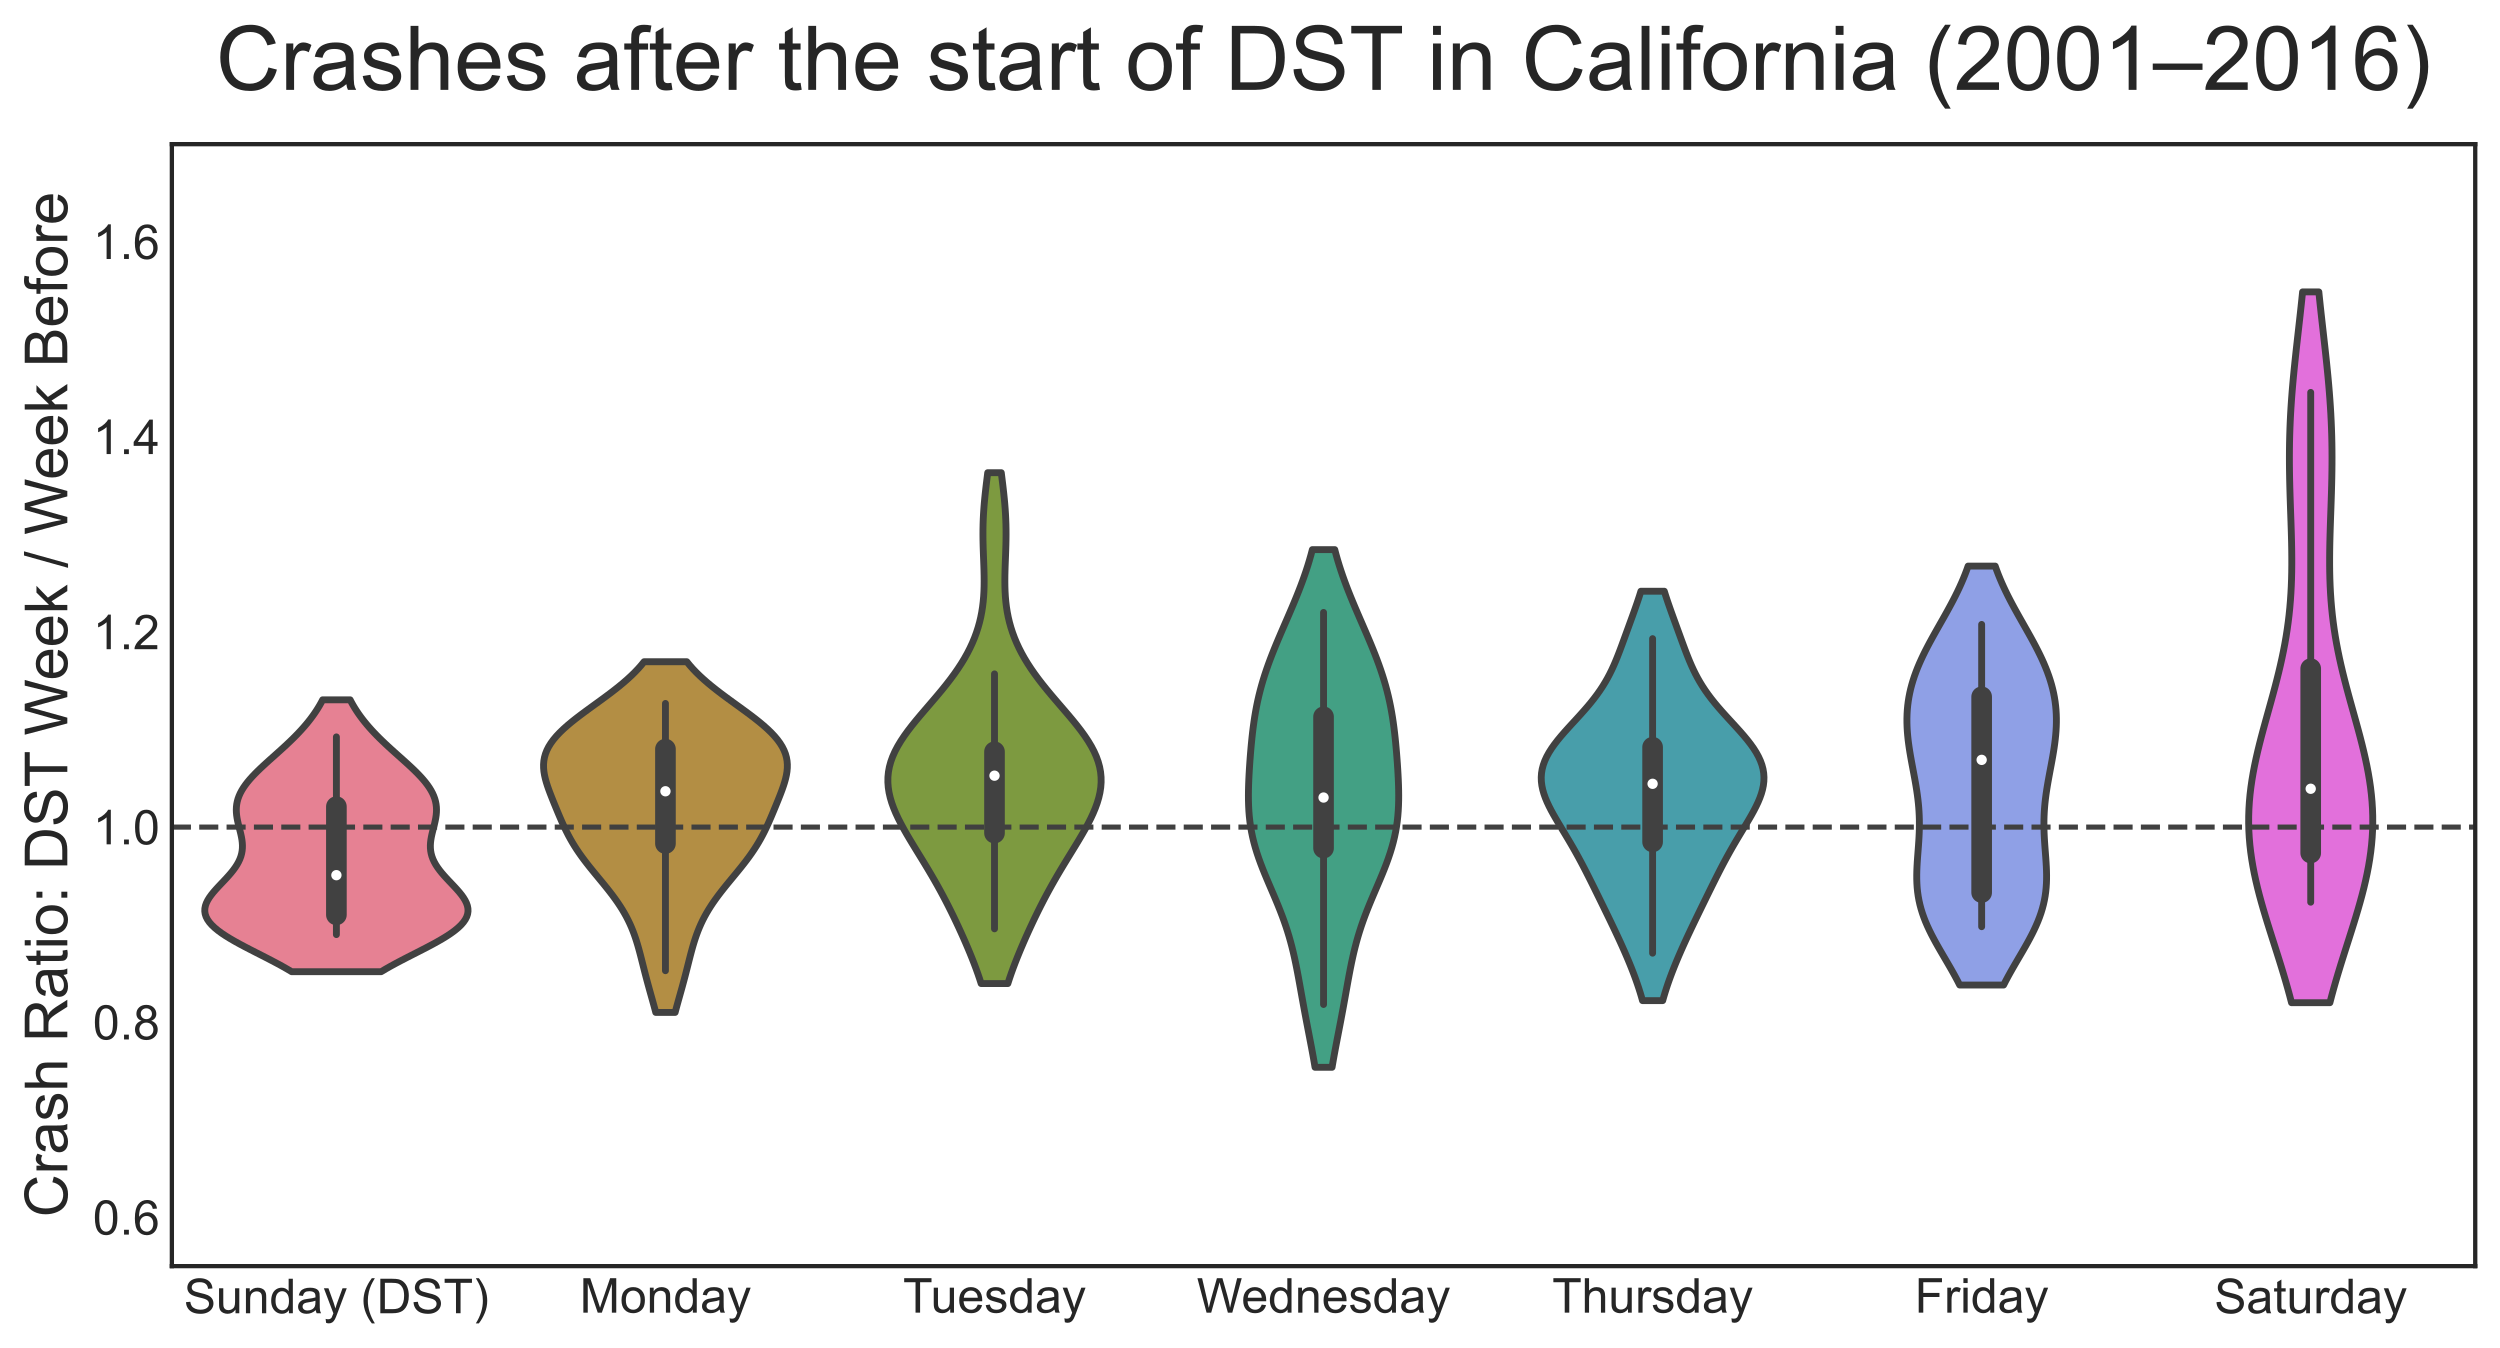 <?xml version="1.0" encoding="utf-8" standalone="no"?>
<!DOCTYPE svg PUBLIC "-//W3C//DTD SVG 1.1//EN"
  "http://www.w3.org/Graphics/SVG/1.1/DTD/svg11.dtd">
<!-- Created with matplotlib (https://matplotlib.org/) -->
<svg height="391.91pt" version="1.1" viewBox="0 0 726.763 391.91" width="726.763pt" xmlns="http://www.w3.org/2000/svg" xmlns:xlink="http://www.w3.org/1999/xlink">
 <defs>
  <style type="text/css">
*{stroke-linecap:butt;stroke-linejoin:round;}
  </style>
 </defs>
 <g id="figure_1">
  <g id="patch_1">
   <path d="M 0 391.91 
L 726.763 391.91 
L 726.763 0 
L 0 0 
z
" style="fill:#ffffff;"/>
  </g>
  <g id="axes_1">
   <g id="patch_2">
    <path d="M 49.963 368.072 
L 719.563 368.072 
L 719.563 41.912 
L 49.963 41.912 
z
" style="fill:#ffffff;"/>
   </g>
   <g id="matplotlib.axis_1">
    <g id="xtick_1">
     <g id="text_1">
      <!-- Sunday (DST) -->
      <defs>
       <path d="M 4.5 23 
L 13.422 23.781 
Q 14.062 18.406 16.375 14.969 
Q 18.703 11.531 23.578 9.406 
Q 28.469 7.281 34.578 7.281 
Q 39.984 7.281 44.141 8.891 
Q 48.297 10.5 50.312 13.297 
Q 52.344 16.109 52.344 19.438 
Q 52.344 22.797 50.391 25.312 
Q 48.438 27.828 43.953 29.547 
Q 41.062 30.672 31.203 33.031 
Q 21.344 35.406 17.391 37.5 
Q 12.25 40.188 9.734 44.156 
Q 7.234 48.141 7.234 53.078 
Q 7.234 58.5 10.297 63.203 
Q 13.375 67.922 19.281 70.359 
Q 25.203 72.797 32.422 72.797 
Q 40.375 72.797 46.453 70.234 
Q 52.547 67.672 55.812 62.688 
Q 59.078 57.719 59.328 51.422 
L 50.25 50.734 
Q 49.516 57.516 45.281 60.984 
Q 41.062 64.453 32.812 64.453 
Q 24.219 64.453 20.281 61.297 
Q 16.359 58.156 16.359 53.719 
Q 16.359 49.859 19.141 47.359 
Q 21.875 44.875 33.422 42.266 
Q 44.969 39.656 49.266 37.703 
Q 55.516 34.812 58.484 30.391 
Q 61.469 25.984 61.469 20.219 
Q 61.469 14.5 58.203 9.438 
Q 54.938 4.391 48.797 1.578 
Q 42.672 -1.219 35.016 -1.219 
Q 25.297 -1.219 18.719 1.609 
Q 12.156 4.438 8.422 10.125 
Q 4.688 15.828 4.5 23 
z
" id="ArialMT-83"/>
       <path d="M 40.578 0 
L 40.578 7.625 
Q 34.516 -1.172 24.125 -1.172 
Q 19.531 -1.172 15.547 0.578 
Q 11.578 2.344 9.641 5 
Q 7.719 7.672 6.938 11.531 
Q 6.391 14.109 6.391 19.734 
L 6.391 51.859 
L 15.188 51.859 
L 15.188 23.094 
Q 15.188 16.219 15.719 13.812 
Q 16.547 10.359 19.234 8.375 
Q 21.922 6.391 25.875 6.391 
Q 29.828 6.391 33.297 8.422 
Q 36.766 10.453 38.203 13.938 
Q 39.656 17.438 39.656 24.078 
L 39.656 51.859 
L 48.438 51.859 
L 48.438 0 
z
" id="ArialMT-117"/>
       <path d="M 6.594 0 
L 6.594 51.859 
L 14.5 51.859 
L 14.5 44.484 
Q 20.219 53.031 31 53.031 
Q 35.688 53.031 39.625 51.344 
Q 43.562 49.656 45.516 46.922 
Q 47.469 44.188 48.25 40.438 
Q 48.734 37.984 48.734 31.891 
L 48.734 0 
L 39.938 0 
L 39.938 31.547 
Q 39.938 36.922 38.906 39.578 
Q 37.891 42.234 35.281 43.812 
Q 32.672 45.406 29.156 45.406 
Q 23.531 45.406 19.453 41.844 
Q 15.375 38.281 15.375 28.328 
L 15.375 0 
z
" id="ArialMT-110"/>
       <path d="M 40.234 0 
L 40.234 6.547 
Q 35.297 -1.172 25.734 -1.172 
Q 19.531 -1.172 14.328 2.25 
Q 9.125 5.672 6.266 11.797 
Q 3.422 17.922 3.422 25.875 
Q 3.422 33.641 6 39.969 
Q 8.594 46.297 13.766 49.656 
Q 18.953 53.031 25.344 53.031 
Q 30.031 53.031 33.688 51.047 
Q 37.359 49.078 39.656 45.906 
L 39.656 71.578 
L 48.391 71.578 
L 48.391 0 
z
M 12.453 25.875 
Q 12.453 15.922 16.641 10.984 
Q 20.844 6.062 26.562 6.062 
Q 32.328 6.062 36.344 10.766 
Q 40.375 15.484 40.375 25.141 
Q 40.375 35.797 36.266 40.766 
Q 32.172 45.75 26.172 45.75 
Q 20.312 45.75 16.375 40.969 
Q 12.453 36.188 12.453 25.875 
z
" id="ArialMT-100"/>
       <path d="M 40.438 6.391 
Q 35.547 2.25 31.031 0.531 
Q 26.516 -1.172 21.344 -1.172 
Q 12.797 -1.172 8.203 3 
Q 3.609 7.172 3.609 13.672 
Q 3.609 17.484 5.344 20.625 
Q 7.078 23.781 9.891 25.688 
Q 12.703 27.594 16.219 28.562 
Q 18.797 29.25 24.031 29.891 
Q 34.672 31.156 39.703 32.906 
Q 39.75 34.719 39.75 35.203 
Q 39.75 40.578 37.25 42.781 
Q 33.891 45.75 27.25 45.75 
Q 21.047 45.75 18.094 43.578 
Q 15.141 41.406 13.719 35.891 
L 5.125 37.062 
Q 6.297 42.578 8.984 45.969 
Q 11.672 49.359 16.75 51.188 
Q 21.828 53.031 28.516 53.031 
Q 35.156 53.031 39.297 51.469 
Q 43.453 49.906 45.406 47.531 
Q 47.359 45.172 48.141 41.547 
Q 48.578 39.312 48.578 33.453 
L 48.578 21.734 
Q 48.578 9.469 49.141 6.219 
Q 49.703 2.984 51.375 0 
L 42.188 0 
Q 40.828 2.734 40.438 6.391 
z
M 39.703 26.031 
Q 34.906 24.078 25.344 22.703 
Q 19.922 21.922 17.672 20.938 
Q 15.438 19.969 14.203 18.094 
Q 12.984 16.219 12.984 13.922 
Q 12.984 10.406 15.641 8.062 
Q 18.312 5.719 23.438 5.719 
Q 28.516 5.719 32.469 7.938 
Q 36.422 10.156 38.281 14.016 
Q 39.703 17 39.703 22.797 
z
" id="ArialMT-97"/>
       <path d="M 6.203 -19.969 
L 5.219 -11.719 
Q 8.109 -12.5 10.25 -12.5 
Q 13.188 -12.5 14.938 -11.516 
Q 16.703 -10.547 17.828 -8.797 
Q 18.656 -7.469 20.516 -2.25 
Q 20.75 -1.516 21.297 -0.094 
L 1.609 51.859 
L 11.078 51.859 
L 21.875 21.828 
Q 23.969 16.109 25.641 9.812 
Q 27.156 15.875 29.25 21.625 
L 40.328 51.859 
L 49.125 51.859 
L 29.391 -0.875 
Q 26.219 -9.422 24.469 -12.641 
Q 22.125 -17 19.094 -19.016 
Q 16.062 -21.047 11.859 -21.047 
Q 9.328 -21.047 6.203 -19.969 
z
" id="ArialMT-121"/>
       <path id="ArialMT-32"/>
       <path d="M 23.391 -21.047 
Q 16.109 -11.859 11.078 0.438 
Q 6.062 12.75 6.062 25.922 
Q 6.062 37.547 9.812 48.188 
Q 14.203 60.547 23.391 72.797 
L 29.688 72.797 
Q 23.781 62.641 21.875 58.297 
Q 18.891 51.562 17.188 44.234 
Q 15.094 35.109 15.094 25.875 
Q 15.094 2.391 29.688 -21.047 
z
" id="ArialMT-40"/>
       <path d="M 7.719 0 
L 7.719 71.578 
L 32.375 71.578 
Q 40.719 71.578 45.125 70.562 
Q 51.266 69.141 55.609 65.438 
Q 61.281 60.641 64.078 53.188 
Q 66.891 45.75 66.891 36.188 
Q 66.891 28.031 64.984 21.734 
Q 63.094 15.438 60.109 11.297 
Q 57.125 7.172 53.578 4.797 
Q 50.047 2.438 45.047 1.219 
Q 40.047 0 33.547 0 
z
M 17.188 8.453 
L 32.469 8.453 
Q 39.547 8.453 43.578 9.766 
Q 47.609 11.078 50 13.484 
Q 53.375 16.844 55.25 22.531 
Q 57.125 28.219 57.125 36.328 
Q 57.125 47.562 53.438 53.594 
Q 49.75 59.625 44.484 61.672 
Q 40.672 63.141 32.234 63.141 
L 17.188 63.141 
z
" id="ArialMT-68"/>
       <path d="M 25.922 0 
L 25.922 63.141 
L 2.344 63.141 
L 2.344 71.578 
L 59.078 71.578 
L 59.078 63.141 
L 35.406 63.141 
L 35.406 0 
z
" id="ArialMT-84"/>
       <path d="M 12.359 -21.047 
L 6.062 -21.047 
Q 20.656 2.391 20.656 25.875 
Q 20.656 35.062 18.562 44.094 
Q 16.891 51.422 13.922 58.156 
Q 12.016 62.547 6.062 72.797 
L 12.359 72.797 
Q 21.531 60.547 25.922 48.188 
Q 29.688 37.547 29.688 25.922 
Q 29.688 12.75 24.625 0.438 
Q 19.578 -11.859 12.359 -21.047 
z
" id="ArialMT-41"/>
      </defs>
      <g style="fill:#262626;" transform="translate(53.446 381.764)scale(0.14 -0.14)">
       <use xlink:href="#ArialMT-83"/>
       <use x="66.699" xlink:href="#ArialMT-117"/>
       <use x="122.314" xlink:href="#ArialMT-110"/>
       <use x="177.93" xlink:href="#ArialMT-100"/>
       <use x="233.545" xlink:href="#ArialMT-97"/>
       <use x="289.16" xlink:href="#ArialMT-121"/>
       <use x="339.16" xlink:href="#ArialMT-32"/>
       <use x="366.943" xlink:href="#ArialMT-40"/>
       <use x="400.244" xlink:href="#ArialMT-68"/>
       <use x="472.461" xlink:href="#ArialMT-83"/>
       <use x="539.16" xlink:href="#ArialMT-84"/>
       <use x="600.244" xlink:href="#ArialMT-41"/>
      </g>
     </g>
    </g>
    <g id="xtick_2">
     <g id="text_2">
      <!-- Monday -->
      <defs>
       <path d="M 7.422 0 
L 7.422 71.578 
L 21.688 71.578 
L 38.625 20.906 
Q 40.969 13.812 42.047 10.297 
Q 43.266 14.203 45.844 21.781 
L 62.984 71.578 
L 75.734 71.578 
L 75.734 0 
L 66.609 0 
L 66.609 59.906 
L 45.797 0 
L 37.25 0 
L 16.547 60.938 
L 16.547 0 
z
" id="ArialMT-77"/>
       <path d="M 3.328 25.922 
Q 3.328 40.328 11.328 47.266 
Q 18.016 53.031 27.641 53.031 
Q 38.328 53.031 45.109 46.016 
Q 51.906 39.016 51.906 26.656 
Q 51.906 16.656 48.906 10.906 
Q 45.906 5.172 40.156 2 
Q 34.422 -1.172 27.641 -1.172 
Q 16.75 -1.172 10.031 5.812 
Q 3.328 12.797 3.328 25.922 
z
M 12.359 25.922 
Q 12.359 15.969 16.703 11.016 
Q 21.047 6.062 27.641 6.062 
Q 34.188 6.062 38.531 11.031 
Q 42.875 16.016 42.875 26.219 
Q 42.875 35.844 38.5 40.797 
Q 34.125 45.75 27.641 45.75 
Q 21.047 45.75 16.703 40.812 
Q 12.359 35.891 12.359 25.922 
z
" id="ArialMT-111"/>
      </defs>
      <g style="fill:#262626;" transform="translate(168.547 381.593)scale(0.14 -0.14)">
       <use xlink:href="#ArialMT-77"/>
       <use x="83.301" xlink:href="#ArialMT-111"/>
       <use x="138.916" xlink:href="#ArialMT-110"/>
       <use x="194.531" xlink:href="#ArialMT-100"/>
       <use x="250.146" xlink:href="#ArialMT-97"/>
       <use x="305.762" xlink:href="#ArialMT-121"/>
      </g>
     </g>
    </g>
    <g id="xtick_3">
     <g id="text_3">
      <!-- Tuesday -->
      <defs>
       <path d="M 42.094 16.703 
L 51.172 15.578 
Q 49.031 7.625 43.219 3.219 
Q 37.406 -1.172 28.375 -1.172 
Q 17 -1.172 10.328 5.828 
Q 3.656 12.844 3.656 25.484 
Q 3.656 38.578 10.391 45.797 
Q 17.141 53.031 27.875 53.031 
Q 38.281 53.031 44.875 45.953 
Q 51.469 38.875 51.469 26.031 
Q 51.469 25.25 51.422 23.688 
L 12.75 23.688 
Q 13.234 15.141 17.578 10.594 
Q 21.922 6.062 28.422 6.062 
Q 33.25 6.062 36.672 8.594 
Q 40.094 11.141 42.094 16.703 
z
M 13.234 30.906 
L 42.188 30.906 
Q 41.609 37.453 38.875 40.719 
Q 34.672 45.797 27.984 45.797 
Q 21.922 45.797 17.797 41.75 
Q 13.672 37.703 13.234 30.906 
z
" id="ArialMT-101"/>
       <path d="M 3.078 15.484 
L 11.766 16.844 
Q 12.5 11.625 15.844 8.844 
Q 19.188 6.062 25.203 6.062 
Q 31.25 6.062 34.172 8.516 
Q 37.109 10.984 37.109 14.312 
Q 37.109 17.281 34.516 19 
Q 32.719 20.172 25.531 21.969 
Q 15.875 24.422 12.141 26.203 
Q 8.406 27.984 6.469 31.125 
Q 4.547 34.281 4.547 38.094 
Q 4.547 41.547 6.125 44.5 
Q 7.719 47.469 10.453 49.422 
Q 12.5 50.922 16.031 51.969 
Q 19.578 53.031 23.641 53.031 
Q 29.734 53.031 34.344 51.266 
Q 38.969 49.516 41.156 46.5 
Q 43.359 43.5 44.188 38.484 
L 35.594 37.312 
Q 35.016 41.312 32.203 43.547 
Q 29.391 45.797 24.266 45.797 
Q 18.219 45.797 15.625 43.797 
Q 13.031 41.797 13.031 39.109 
Q 13.031 37.406 14.109 36.031 
Q 15.188 34.625 17.484 33.688 
Q 18.797 33.203 25.25 31.453 
Q 34.578 28.953 38.25 27.359 
Q 41.938 25.781 44.031 22.75 
Q 46.141 19.734 46.141 15.234 
Q 46.141 10.844 43.578 6.953 
Q 41.016 3.078 36.172 0.953 
Q 31.344 -1.172 25.25 -1.172 
Q 15.141 -1.172 9.844 3.031 
Q 4.547 7.234 3.078 15.484 
z
" id="ArialMT-115"/>
      </defs>
      <g style="fill:#262626;" transform="translate(262.522 381.593)scale(0.14 -0.14)">
       <use xlink:href="#ArialMT-84"/>
       <use x="57.334" xlink:href="#ArialMT-117"/>
       <use x="112.949" xlink:href="#ArialMT-101"/>
       <use x="168.564" xlink:href="#ArialMT-115"/>
       <use x="218.564" xlink:href="#ArialMT-100"/>
       <use x="274.18" xlink:href="#ArialMT-97"/>
       <use x="329.795" xlink:href="#ArialMT-121"/>
      </g>
     </g>
    </g>
    <g id="xtick_4">
     <g id="text_4">
      <!-- Wednesday -->
      <defs>
       <path d="M 20.219 0 
L 1.219 71.578 
L 10.938 71.578 
L 21.828 24.656 
Q 23.578 17.281 24.859 10.016 
Q 27.594 21.484 28.078 23.25 
L 41.703 71.578 
L 53.125 71.578 
L 63.375 35.359 
Q 67.234 21.875 68.953 10.016 
Q 70.312 16.797 72.516 25.594 
L 83.734 71.578 
L 93.266 71.578 
L 73.641 0 
L 64.5 0 
L 49.422 54.547 
Q 47.516 61.375 47.172 62.938 
Q 46.047 58.016 45.062 54.547 
L 29.891 0 
z
" id="ArialMT-87"/>
      </defs>
      <g style="fill:#262626;" transform="translate(347.922 381.593)scale(0.14 -0.14)">
       <use xlink:href="#ArialMT-87"/>
       <use x="92.635" xlink:href="#ArialMT-101"/>
       <use x="148.25" xlink:href="#ArialMT-100"/>
       <use x="203.865" xlink:href="#ArialMT-110"/>
       <use x="259.48" xlink:href="#ArialMT-101"/>
       <use x="315.096" xlink:href="#ArialMT-115"/>
       <use x="365.096" xlink:href="#ArialMT-100"/>
       <use x="420.711" xlink:href="#ArialMT-97"/>
       <use x="476.326" xlink:href="#ArialMT-121"/>
      </g>
     </g>
    </g>
    <g id="xtick_5">
     <g id="text_5">
      <!-- Thursday -->
      <defs>
       <path d="M 6.594 0 
L 6.594 71.578 
L 15.375 71.578 
L 15.375 45.906 
Q 21.531 53.031 30.906 53.031 
Q 36.672 53.031 40.922 50.75 
Q 45.172 48.484 47 44.484 
Q 48.828 40.484 48.828 32.859 
L 48.828 0 
L 40.047 0 
L 40.047 32.859 
Q 40.047 39.453 37.188 42.453 
Q 34.328 45.453 29.109 45.453 
Q 25.203 45.453 21.75 43.422 
Q 18.312 41.406 16.844 37.938 
Q 15.375 34.469 15.375 28.375 
L 15.375 0 
z
" id="ArialMT-104"/>
       <path d="M 6.5 0 
L 6.5 51.859 
L 14.406 51.859 
L 14.406 44 
Q 17.438 49.516 20 51.266 
Q 22.562 53.031 25.641 53.031 
Q 30.078 53.031 34.672 50.203 
L 31.641 42.047 
Q 28.422 43.953 25.203 43.953 
Q 22.312 43.953 20.016 42.219 
Q 17.719 40.484 16.75 37.406 
Q 15.281 32.719 15.281 27.156 
L 15.281 0 
z
" id="ArialMT-114"/>
      </defs>
      <g style="fill:#262626;" transform="translate(451.243 381.593)scale(0.14 -0.14)">
       <use xlink:href="#ArialMT-84"/>
       <use x="61.084" xlink:href="#ArialMT-104"/>
       <use x="116.699" xlink:href="#ArialMT-117"/>
       <use x="172.314" xlink:href="#ArialMT-114"/>
       <use x="205.615" xlink:href="#ArialMT-115"/>
       <use x="255.615" xlink:href="#ArialMT-100"/>
       <use x="311.23" xlink:href="#ArialMT-97"/>
       <use x="366.846" xlink:href="#ArialMT-121"/>
      </g>
     </g>
    </g>
    <g id="xtick_6">
     <g id="text_6">
      <!-- Friday -->
      <defs>
       <path d="M 8.203 0 
L 8.203 71.578 
L 56.5 71.578 
L 56.5 63.141 
L 17.672 63.141 
L 17.672 40.969 
L 51.266 40.969 
L 51.266 32.516 
L 17.672 32.516 
L 17.672 0 
z
" id="ArialMT-70"/>
       <path d="M 6.641 61.469 
L 6.641 71.578 
L 15.438 71.578 
L 15.438 61.469 
z
M 6.641 0 
L 6.641 51.859 
L 15.438 51.859 
L 15.438 0 
z
" id="ArialMT-105"/>
      </defs>
      <g style="fill:#262626;" transform="translate(556.631 381.593)scale(0.14 -0.14)">
       <use xlink:href="#ArialMT-70"/>
       <use x="61.084" xlink:href="#ArialMT-114"/>
       <use x="94.385" xlink:href="#ArialMT-105"/>
       <use x="116.602" xlink:href="#ArialMT-100"/>
       <use x="172.217" xlink:href="#ArialMT-97"/>
       <use x="227.832" xlink:href="#ArialMT-121"/>
      </g>
     </g>
    </g>
    <g id="xtick_7">
     <g id="text_7">
      <!-- Saturday -->
      <defs>
       <path d="M 25.781 7.859 
L 27.047 0.094 
Q 23.344 -0.688 20.406 -0.688 
Q 15.625 -0.688 12.984 0.828 
Q 10.359 2.344 9.281 4.812 
Q 8.203 7.281 8.203 15.188 
L 8.203 45.016 
L 1.766 45.016 
L 1.766 51.859 
L 8.203 51.859 
L 8.203 64.703 
L 16.938 69.969 
L 16.938 51.859 
L 25.781 51.859 
L 25.781 45.016 
L 16.938 45.016 
L 16.938 14.703 
Q 16.938 10.938 17.406 9.859 
Q 17.875 8.797 18.922 8.156 
Q 19.969 7.516 21.922 7.516 
Q 23.391 7.516 25.781 7.859 
z
" id="ArialMT-116"/>
      </defs>
      <g style="fill:#262626;" transform="translate(643.719 381.764)scale(0.14 -0.14)">
       <use xlink:href="#ArialMT-83"/>
       <use x="66.699" xlink:href="#ArialMT-97"/>
       <use x="122.314" xlink:href="#ArialMT-116"/>
       <use x="150.098" xlink:href="#ArialMT-117"/>
       <use x="205.713" xlink:href="#ArialMT-114"/>
       <use x="239.014" xlink:href="#ArialMT-100"/>
       <use x="294.629" xlink:href="#ArialMT-97"/>
       <use x="350.244" xlink:href="#ArialMT-121"/>
      </g>
     </g>
    </g>
   </g>
   <g id="matplotlib.axis_2">
    <g id="ytick_1">
     <g id="text_8">
      <!-- 0.6 -->
      <defs>
       <path d="M 4.156 35.297 
Q 4.156 48 6.766 55.734 
Q 9.375 63.484 14.516 67.672 
Q 19.672 71.875 27.484 71.875 
Q 33.25 71.875 37.594 69.547 
Q 41.938 67.234 44.766 62.859 
Q 47.609 58.5 49.219 52.219 
Q 50.828 45.953 50.828 35.297 
Q 50.828 22.703 48.234 14.969 
Q 45.656 7.234 40.5 3 
Q 35.359 -1.219 27.484 -1.219 
Q 17.141 -1.219 11.234 6.203 
Q 4.156 15.141 4.156 35.297 
z
M 13.188 35.297 
Q 13.188 17.672 17.312 11.828 
Q 21.438 6 27.484 6 
Q 33.547 6 37.672 11.859 
Q 41.797 17.719 41.797 35.297 
Q 41.797 52.984 37.672 58.781 
Q 33.547 64.594 27.391 64.594 
Q 21.344 64.594 17.719 59.469 
Q 13.188 52.938 13.188 35.297 
z
" id="ArialMT-48"/>
       <path d="M 9.078 0 
L 9.078 10.016 
L 19.094 10.016 
L 19.094 0 
z
" id="ArialMT-46"/>
       <path d="M 49.75 54.047 
L 41.016 53.375 
Q 39.844 58.547 37.703 60.891 
Q 34.125 64.656 28.906 64.656 
Q 24.703 64.656 21.531 62.312 
Q 17.391 59.281 14.984 53.469 
Q 12.594 47.656 12.5 36.922 
Q 15.672 41.75 20.266 44.094 
Q 24.859 46.438 29.891 46.438 
Q 38.672 46.438 44.844 39.969 
Q 51.031 33.5 51.031 23.25 
Q 51.031 16.5 48.125 10.719 
Q 45.219 4.938 40.141 1.859 
Q 35.062 -1.219 28.609 -1.219 
Q 17.625 -1.219 10.688 6.859 
Q 3.766 14.938 3.766 33.5 
Q 3.766 54.25 11.422 63.672 
Q 18.109 71.875 29.438 71.875 
Q 37.891 71.875 43.281 67.141 
Q 48.688 62.406 49.75 54.047 
z
M 13.875 23.188 
Q 13.875 18.656 15.797 14.5 
Q 17.719 10.359 21.188 8.172 
Q 24.656 6 28.469 6 
Q 34.031 6 38.031 10.484 
Q 42.047 14.984 42.047 22.703 
Q 42.047 30.125 38.078 34.391 
Q 34.125 38.672 28.125 38.672 
Q 22.172 38.672 18.016 34.391 
Q 13.875 30.125 13.875 23.188 
z
" id="ArialMT-54"/>
      </defs>
      <g style="fill:#262626;" transform="translate(27.003 358.902)scale(0.14 -0.14)">
       <use xlink:href="#ArialMT-48"/>
       <use x="55.615" xlink:href="#ArialMT-46"/>
       <use x="83.398" xlink:href="#ArialMT-54"/>
      </g>
     </g>
    </g>
    <g id="ytick_2">
     <g id="text_9">
      <!-- 0.8 -->
      <defs>
       <path d="M 17.672 38.812 
Q 12.203 40.828 9.562 44.531 
Q 6.938 48.25 6.938 53.422 
Q 6.938 61.234 12.547 66.547 
Q 18.172 71.875 27.484 71.875 
Q 36.859 71.875 42.578 66.422 
Q 48.297 60.984 48.297 53.172 
Q 48.297 48.188 45.672 44.5 
Q 43.062 40.828 37.75 38.812 
Q 44.344 36.672 47.781 31.875 
Q 51.219 27.094 51.219 20.453 
Q 51.219 11.281 44.719 5.031 
Q 38.234 -1.219 27.641 -1.219 
Q 17.047 -1.219 10.547 5.047 
Q 4.047 11.328 4.047 20.703 
Q 4.047 27.688 7.594 32.391 
Q 11.141 37.109 17.672 38.812 
z
M 15.922 53.719 
Q 15.922 48.641 19.188 45.406 
Q 22.469 42.188 27.688 42.188 
Q 32.766 42.188 36.016 45.375 
Q 39.266 48.578 39.266 53.219 
Q 39.266 58.062 35.906 61.359 
Q 32.562 64.656 27.594 64.656 
Q 22.562 64.656 19.234 61.422 
Q 15.922 58.203 15.922 53.719 
z
M 13.094 20.656 
Q 13.094 16.891 14.875 13.375 
Q 16.656 9.859 20.172 7.922 
Q 23.688 6 27.734 6 
Q 34.031 6 38.125 10.047 
Q 42.234 14.109 42.234 20.359 
Q 42.234 26.703 38.016 30.859 
Q 33.797 35.016 27.438 35.016 
Q 21.234 35.016 17.156 30.906 
Q 13.094 26.812 13.094 20.656 
z
" id="ArialMT-56"/>
      </defs>
      <g style="fill:#262626;" transform="translate(27.003 302.178)scale(0.14 -0.14)">
       <use xlink:href="#ArialMT-48"/>
       <use x="55.615" xlink:href="#ArialMT-46"/>
       <use x="83.398" xlink:href="#ArialMT-56"/>
      </g>
     </g>
    </g>
    <g id="ytick_3">
     <g id="text_10">
      <!-- 1.0 -->
      <defs>
       <path d="M 37.25 0 
L 28.469 0 
L 28.469 56 
Q 25.297 52.984 20.141 49.953 
Q 14.984 46.922 10.891 45.406 
L 10.891 53.906 
Q 18.266 57.375 23.781 62.297 
Q 29.297 67.234 31.594 71.875 
L 37.25 71.875 
z
" id="ArialMT-49"/>
      </defs>
      <g style="fill:#262626;" transform="translate(27.003 245.455)scale(0.14 -0.14)">
       <use xlink:href="#ArialMT-49"/>
       <use x="55.615" xlink:href="#ArialMT-46"/>
       <use x="83.398" xlink:href="#ArialMT-48"/>
      </g>
     </g>
    </g>
    <g id="ytick_4">
     <g id="text_11">
      <!-- 1.2 -->
      <defs>
       <path d="M 50.344 8.453 
L 50.344 0 
L 3.031 0 
Q 2.938 3.172 4.047 6.109 
Q 5.859 10.938 9.828 15.625 
Q 13.812 20.312 21.344 26.469 
Q 33.016 36.031 37.109 41.625 
Q 41.219 47.219 41.219 52.203 
Q 41.219 57.422 37.469 61 
Q 33.734 64.594 27.734 64.594 
Q 21.391 64.594 17.578 60.781 
Q 13.766 56.984 13.719 50.25 
L 4.688 51.172 
Q 5.609 61.281 11.656 66.578 
Q 17.719 71.875 27.938 71.875 
Q 38.234 71.875 44.234 66.156 
Q 50.25 60.453 50.25 52 
Q 50.25 47.703 48.484 43.547 
Q 46.734 39.406 42.656 34.812 
Q 38.578 30.219 29.109 22.219 
Q 21.188 15.578 18.938 13.203 
Q 16.703 10.844 15.234 8.453 
z
" id="ArialMT-50"/>
      </defs>
      <g style="fill:#262626;" transform="translate(27.003 188.731)scale(0.14 -0.14)">
       <use xlink:href="#ArialMT-49"/>
       <use x="55.615" xlink:href="#ArialMT-46"/>
       <use x="83.398" xlink:href="#ArialMT-50"/>
      </g>
     </g>
    </g>
    <g id="ytick_5">
     <g id="text_12">
      <!-- 1.4 -->
      <defs>
       <path d="M 32.328 0 
L 32.328 17.141 
L 1.266 17.141 
L 1.266 25.203 
L 33.938 71.578 
L 41.109 71.578 
L 41.109 25.203 
L 50.781 25.203 
L 50.781 17.141 
L 41.109 17.141 
L 41.109 0 
z
M 32.328 25.203 
L 32.328 57.469 
L 9.906 25.203 
z
" id="ArialMT-52"/>
      </defs>
      <g style="fill:#262626;" transform="translate(27.003 132.008)scale(0.14 -0.14)">
       <use xlink:href="#ArialMT-49"/>
       <use x="55.615" xlink:href="#ArialMT-46"/>
       <use x="83.398" xlink:href="#ArialMT-52"/>
      </g>
     </g>
    </g>
    <g id="ytick_6">
     <g id="text_13">
      <!-- 1.6 -->
      <g style="fill:#262626;" transform="translate(27.003 75.284)scale(0.14 -0.14)">
       <use xlink:href="#ArialMT-49"/>
       <use x="55.615" xlink:href="#ArialMT-46"/>
       <use x="83.398" xlink:href="#ArialMT-54"/>
      </g>
     </g>
    </g>
    <g id="text_14">
     <!-- Crash Ratio: DST Week / Week Before -->
     <defs>
      <path d="M 58.797 25.094 
L 68.266 22.703 
Q 65.281 11.031 57.547 4.906 
Q 49.812 -1.219 38.625 -1.219 
Q 27.047 -1.219 19.797 3.484 
Q 12.547 8.203 8.766 17.141 
Q 4.984 26.078 4.984 36.328 
Q 4.984 47.516 9.25 55.828 
Q 13.531 64.156 21.406 68.469 
Q 29.297 72.797 38.766 72.797 
Q 49.516 72.797 56.828 67.328 
Q 64.156 61.859 67.047 51.953 
L 57.719 49.75 
Q 55.219 57.562 50.484 61.125 
Q 45.75 64.703 38.578 64.703 
Q 30.328 64.703 24.781 60.734 
Q 19.234 56.781 16.984 50.109 
Q 14.75 43.453 14.75 36.375 
Q 14.75 27.25 17.406 20.438 
Q 20.062 13.625 25.672 10.25 
Q 31.297 6.891 37.844 6.891 
Q 45.797 6.891 51.312 11.469 
Q 56.844 16.062 58.797 25.094 
z
" id="ArialMT-67"/>
      <path d="M 7.859 0 
L 7.859 71.578 
L 39.594 71.578 
Q 49.172 71.578 54.141 69.641 
Q 59.125 67.719 62.109 62.828 
Q 65.094 57.953 65.094 52.047 
Q 65.094 44.438 60.156 39.203 
Q 55.219 33.984 44.922 32.562 
Q 48.688 30.766 50.641 29 
Q 54.781 25.203 58.5 19.484 
L 70.953 0 
L 59.031 0 
L 49.562 14.891 
Q 45.406 21.344 42.719 24.75 
Q 40.047 28.172 37.922 29.531 
Q 35.797 30.906 33.594 31.453 
Q 31.984 31.781 28.328 31.781 
L 17.328 31.781 
L 17.328 0 
z
M 17.328 39.984 
L 37.703 39.984 
Q 44.188 39.984 47.844 41.328 
Q 51.516 42.672 53.422 45.625 
Q 55.328 48.578 55.328 52.047 
Q 55.328 57.125 51.641 60.391 
Q 47.953 63.672 39.984 63.672 
L 17.328 63.672 
z
" id="ArialMT-82"/>
      <path d="M 9.031 41.844 
L 9.031 51.859 
L 19.047 51.859 
L 19.047 41.844 
z
M 9.031 0 
L 9.031 10.016 
L 19.047 10.016 
L 19.047 0 
z
" id="ArialMT-58"/>
      <path d="M 6.641 0 
L 6.641 71.578 
L 15.438 71.578 
L 15.438 30.766 
L 36.234 51.859 
L 47.609 51.859 
L 27.781 32.625 
L 49.609 0 
L 38.766 0 
L 21.625 26.516 
L 15.438 20.562 
L 15.438 0 
z
" id="ArialMT-107"/>
      <path d="M 0 -1.219 
L 20.75 72.797 
L 27.781 72.797 
L 7.078 -1.219 
z
" id="ArialMT-47"/>
      <path d="M 7.328 0 
L 7.328 71.578 
L 34.188 71.578 
Q 42.391 71.578 47.344 69.406 
Q 52.297 67.234 55.094 62.719 
Q 57.906 58.203 57.906 53.266 
Q 57.906 48.688 55.422 44.625 
Q 52.938 40.578 47.906 38.094 
Q 54.391 36.188 57.875 31.594 
Q 61.375 27 61.375 20.75 
Q 61.375 15.719 59.25 11.391 
Q 57.125 7.078 54 4.734 
Q 50.875 2.391 46.156 1.188 
Q 41.453 0 34.625 0 
z
M 16.797 41.5 
L 32.281 41.5 
Q 38.578 41.5 41.312 42.328 
Q 44.922 43.406 46.75 45.891 
Q 48.578 48.391 48.578 52.156 
Q 48.578 55.719 46.875 58.422 
Q 45.172 61.141 41.984 62.141 
Q 38.812 63.141 31.109 63.141 
L 16.797 63.141 
z
M 16.797 8.453 
L 34.625 8.453 
Q 39.203 8.453 41.062 8.797 
Q 44.344 9.375 46.531 10.734 
Q 48.734 12.109 50.141 14.719 
Q 51.562 17.328 51.562 20.75 
Q 51.562 24.75 49.516 27.703 
Q 47.469 30.672 43.828 31.859 
Q 40.188 33.062 33.344 33.062 
L 16.797 33.062 
z
" id="ArialMT-66"/>
      <path d="M 8.688 0 
L 8.688 45.016 
L 0.922 45.016 
L 0.922 51.859 
L 8.688 51.859 
L 8.688 57.375 
Q 8.688 62.594 9.625 65.141 
Q 10.891 68.562 14.078 70.672 
Q 17.281 72.797 23.047 72.797 
Q 26.766 72.797 31.25 71.922 
L 29.938 64.266 
Q 27.203 64.75 24.75 64.75 
Q 20.75 64.75 19.094 63.031 
Q 17.438 61.328 17.438 56.641 
L 17.438 51.859 
L 27.547 51.859 
L 27.547 45.016 
L 17.438 45.016 
L 17.438 0 
z
" id="ArialMT-102"/>
     </defs>
     <g style="fill:#262626;" transform="translate(19.569 353.859)rotate(-90)scale(0.173 -0.173)">
      <use xlink:href="#ArialMT-67"/>
      <use x="72.217" xlink:href="#ArialMT-114"/>
      <use x="105.518" xlink:href="#ArialMT-97"/>
      <use x="161.133" xlink:href="#ArialMT-115"/>
      <use x="211.133" xlink:href="#ArialMT-104"/>
      <use x="266.748" xlink:href="#ArialMT-32"/>
      <use x="294.531" xlink:href="#ArialMT-82"/>
      <use x="366.748" xlink:href="#ArialMT-97"/>
      <use x="422.363" xlink:href="#ArialMT-116"/>
      <use x="450.146" xlink:href="#ArialMT-105"/>
      <use x="472.363" xlink:href="#ArialMT-111"/>
      <use x="527.979" xlink:href="#ArialMT-58"/>
      <use x="555.762" xlink:href="#ArialMT-32"/>
      <use x="583.545" xlink:href="#ArialMT-68"/>
      <use x="655.762" xlink:href="#ArialMT-83"/>
      <use x="722.461" xlink:href="#ArialMT-84"/>
      <use x="781.795" xlink:href="#ArialMT-32"/>
      <use x="809.578" xlink:href="#ArialMT-87"/>
      <use x="902.213" xlink:href="#ArialMT-101"/>
      <use x="957.828" xlink:href="#ArialMT-101"/>
      <use x="1013.443" xlink:href="#ArialMT-107"/>
      <use x="1063.443" xlink:href="#ArialMT-32"/>
      <use x="1091.227" xlink:href="#ArialMT-47"/>
      <use x="1119.01" xlink:href="#ArialMT-32"/>
      <use x="1146.793" xlink:href="#ArialMT-87"/>
      <use x="1239.428" xlink:href="#ArialMT-101"/>
      <use x="1295.043" xlink:href="#ArialMT-101"/>
      <use x="1350.658" xlink:href="#ArialMT-107"/>
      <use x="1400.658" xlink:href="#ArialMT-32"/>
      <use x="1428.441" xlink:href="#ArialMT-66"/>
      <use x="1495.141" xlink:href="#ArialMT-101"/>
      <use x="1550.756" xlink:href="#ArialMT-102"/>
      <use x="1578.539" xlink:href="#ArialMT-111"/>
      <use x="1634.154" xlink:href="#ArialMT-114"/>
      <use x="1667.455" xlink:href="#ArialMT-101"/>
     </g>
    </g>
   </g>
   <g id="PolyCollection_1">
    <defs>
     <path d="M 110.803 -109.437 
L 84.78 -109.437 
L 83.433 -110.235 
L 82.024 -111.034 
L 80.56 -111.832 
L 79.053 -112.63 
L 77.512 -113.429 
L 75.95 -114.227 
L 74.381 -115.025 
L 72.819 -115.824 
L 71.279 -116.622 
L 69.777 -117.42 
L 68.328 -118.219 
L 66.948 -119.017 
L 65.651 -119.815 
L 64.453 -120.614 
L 63.364 -121.412 
L 62.398 -122.21 
L 61.562 -123.009 
L 60.865 -123.807 
L 60.312 -124.605 
L 59.905 -125.404 
L 59.645 -126.202 
L 59.529 -127 
L 59.552 -127.799 
L 59.708 -128.597 
L 59.987 -129.395 
L 60.378 -130.194 
L 60.868 -130.992 
L 61.443 -131.79 
L 62.086 -132.589 
L 62.783 -133.387 
L 63.516 -134.185 
L 64.27 -134.984 
L 65.028 -135.782 
L 65.776 -136.58 
L 66.499 -137.379 
L 67.185 -138.177 
L 67.823 -138.975 
L 68.403 -139.774 
L 68.918 -140.572 
L 69.361 -141.37 
L 69.731 -142.169 
L 70.025 -142.967 
L 70.243 -143.765 
L 70.388 -144.564 
L 70.463 -145.362 
L 70.474 -146.16 
L 70.428 -146.959 
L 70.332 -147.757 
L 70.194 -148.555 
L 70.025 -149.354 
L 69.834 -150.152 
L 69.632 -150.95 
L 69.427 -151.749 
L 69.231 -152.547 
L 69.053 -153.345 
L 68.902 -154.144 
L 68.786 -154.942 
L 68.714 -155.74 
L 68.691 -156.539 
L 68.724 -157.337 
L 68.818 -158.135 
L 68.975 -158.934 
L 69.199 -159.732 
L 69.49 -160.53 
L 69.849 -161.329 
L 70.274 -162.127 
L 70.765 -162.925 
L 71.317 -163.724 
L 71.928 -164.522 
L 72.593 -165.32 
L 73.306 -166.119 
L 74.064 -166.917 
L 74.858 -167.715 
L 75.685 -168.514 
L 76.537 -169.312 
L 77.408 -170.11 
L 78.292 -170.909 
L 79.185 -171.707 
L 80.08 -172.505 
L 80.972 -173.304 
L 81.856 -174.102 
L 82.729 -174.9 
L 83.587 -175.699 
L 84.427 -176.497 
L 85.245 -177.295 
L 86.04 -178.094 
L 86.81 -178.892 
L 87.553 -179.69 
L 88.268 -180.489 
L 88.954 -181.287 
L 89.611 -182.085 
L 90.238 -182.884 
L 90.835 -183.682 
L 91.402 -184.48 
L 91.939 -185.279 
L 92.447 -186.077 
L 92.925 -186.875 
L 93.374 -187.674 
L 93.795 -188.472 
L 101.788 -188.472 
L 101.788 -188.472 
L 102.209 -187.674 
L 102.658 -186.875 
L 103.136 -186.077 
L 103.644 -185.279 
L 104.181 -184.48 
L 104.748 -183.682 
L 105.345 -182.884 
L 105.972 -182.085 
L 106.629 -181.287 
L 107.315 -180.489 
L 108.031 -179.69 
L 108.773 -178.892 
L 109.543 -178.094 
L 110.338 -177.295 
L 111.157 -176.497 
L 111.996 -175.699 
L 112.854 -174.9 
L 113.727 -174.102 
L 114.612 -173.304 
L 115.504 -172.505 
L 116.398 -171.707 
L 117.291 -170.909 
L 118.176 -170.11 
L 119.047 -169.312 
L 119.899 -168.514 
L 120.725 -167.715 
L 121.52 -166.917 
L 122.277 -166.119 
L 122.991 -165.32 
L 123.655 -164.522 
L 124.266 -163.724 
L 124.819 -162.925 
L 125.309 -162.127 
L 125.735 -161.329 
L 126.093 -160.53 
L 126.385 -159.732 
L 126.608 -158.934 
L 126.765 -158.135 
L 126.859 -157.337 
L 126.892 -156.539 
L 126.87 -155.74 
L 126.797 -154.942 
L 126.682 -154.144 
L 126.53 -153.345 
L 126.352 -152.547 
L 126.156 -151.749 
L 125.952 -150.95 
L 125.749 -150.152 
L 125.558 -149.354 
L 125.389 -148.555 
L 125.252 -147.757 
L 125.155 -146.959 
L 125.109 -146.16 
L 125.12 -145.362 
L 125.195 -144.564 
L 125.34 -143.765 
L 125.559 -142.967 
L 125.852 -142.169 
L 126.222 -141.37 
L 126.666 -140.572 
L 127.18 -139.774 
L 127.76 -138.975 
L 128.398 -138.177 
L 129.084 -137.379 
L 129.807 -136.58 
L 130.555 -135.782 
L 131.313 -134.984 
L 132.067 -134.185 
L 132.8 -133.387 
L 133.497 -132.589 
L 134.141 -131.79 
L 134.715 -130.992 
L 135.205 -130.194 
L 135.596 -129.395 
L 135.875 -128.597 
L 136.031 -127.799 
L 136.055 -127 
L 135.939 -126.202 
L 135.678 -125.404 
L 135.271 -124.605 
L 134.718 -123.807 
L 134.021 -123.009 
L 133.186 -122.21 
L 132.219 -121.412 
L 131.131 -120.614 
L 129.932 -119.815 
L 128.635 -119.017 
L 127.255 -118.219 
L 125.806 -117.42 
L 124.304 -116.622 
L 122.764 -115.824 
L 121.202 -115.025 
L 119.633 -114.227 
L 118.071 -113.429 
L 116.531 -112.63 
L 115.023 -111.832 
L 113.56 -111.034 
L 112.15 -110.235 
L 110.803 -109.437 
z
" id="mbbc7519d84" style="stroke:#414141;stroke-width:2;"/>
    </defs>
    <g clip-path="url(#p420d7da020)">
     <use style="fill:#e68193;stroke:#414141;stroke-width:2;" x="0" xlink:href="#mbbc7519d84" y="391.91"/>
    </g>
   </g>
   <g id="PolyCollection_2">
    <defs>
     <path d="M 196.264 -97.596 
L 190.633 -97.596 
L 190.36 -98.626 
L 190.08 -99.656 
L 189.794 -100.685 
L 189.505 -101.715 
L 189.216 -102.745 
L 188.927 -103.775 
L 188.641 -104.804 
L 188.358 -105.834 
L 188.079 -106.864 
L 187.806 -107.894 
L 187.537 -108.923 
L 187.273 -109.953 
L 187.012 -110.983 
L 186.752 -112.013 
L 186.491 -113.042 
L 186.227 -114.072 
L 185.956 -115.102 
L 185.675 -116.132 
L 185.381 -117.162 
L 185.069 -118.191 
L 184.735 -119.221 
L 184.377 -120.251 
L 183.99 -121.281 
L 183.572 -122.31 
L 183.118 -123.34 
L 182.628 -124.37 
L 182.098 -125.4 
L 181.529 -126.429 
L 180.92 -127.459 
L 180.271 -128.489 
L 179.583 -129.519 
L 178.86 -130.548 
L 178.103 -131.578 
L 177.318 -132.608 
L 176.507 -133.638 
L 175.678 -134.668 
L 174.835 -135.697 
L 173.985 -136.727 
L 173.135 -137.757 
L 172.291 -138.787 
L 171.458 -139.816 
L 170.644 -140.846 
L 169.854 -141.876 
L 169.092 -142.906 
L 168.361 -143.935 
L 167.664 -144.965 
L 167.004 -145.995 
L 166.378 -147.025 
L 165.788 -148.055 
L 165.23 -149.084 
L 164.703 -150.114 
L 164.201 -151.144 
L 163.722 -152.174 
L 163.26 -153.203 
L 162.812 -154.233 
L 162.374 -155.263 
L 161.943 -156.293 
L 161.517 -157.322 
L 161.094 -158.352 
L 160.677 -159.382 
L 160.267 -160.412 
L 159.868 -161.441 
L 159.486 -162.471 
L 159.128 -163.501 
L 158.803 -164.531 
L 158.519 -165.561 
L 158.288 -166.59 
L 158.119 -167.62 
L 158.024 -168.65 
L 158.013 -169.68 
L 158.096 -170.709 
L 158.279 -171.739 
L 158.571 -172.769 
L 158.976 -173.799 
L 159.497 -174.828 
L 160.135 -175.858 
L 160.887 -176.888 
L 161.751 -177.918 
L 162.721 -178.948 
L 163.787 -179.977 
L 164.942 -181.007 
L 166.174 -182.037 
L 167.471 -183.067 
L 168.819 -184.096 
L 170.206 -185.126 
L 171.617 -186.156 
L 173.039 -187.186 
L 174.46 -188.215 
L 175.866 -189.245 
L 177.247 -190.275 
L 178.591 -191.305 
L 179.891 -192.334 
L 181.137 -193.364 
L 182.325 -194.394 
L 183.447 -195.424 
L 184.502 -196.454 
L 185.486 -197.483 
L 186.398 -198.513 
L 187.237 -199.543 
L 199.661 -199.543 
L 199.661 -199.543 
L 200.5 -198.513 
L 201.412 -197.483 
L 202.396 -196.454 
L 203.45 -195.424 
L 204.573 -194.394 
L 205.76 -193.364 
L 207.007 -192.334 
L 208.306 -191.305 
L 209.651 -190.275 
L 211.032 -189.245 
L 212.438 -188.215 
L 213.858 -187.186 
L 215.281 -186.156 
L 216.692 -185.126 
L 218.079 -184.096 
L 219.427 -183.067 
L 220.724 -182.037 
L 221.955 -181.007 
L 223.11 -179.977 
L 224.177 -178.948 
L 225.146 -177.918 
L 226.01 -176.888 
L 226.763 -175.858 
L 227.401 -174.828 
L 227.921 -173.799 
L 228.326 -172.769 
L 228.618 -171.739 
L 228.802 -170.709 
L 228.884 -169.68 
L 228.873 -168.65 
L 228.778 -167.62 
L 228.61 -166.59 
L 228.379 -165.561 
L 228.095 -164.531 
L 227.77 -163.501 
L 227.412 -162.471 
L 227.03 -161.441 
L 226.631 -160.412 
L 226.221 -159.382 
L 225.803 -158.352 
L 225.381 -157.322 
L 224.955 -156.293 
L 224.523 -155.263 
L 224.085 -154.233 
L 223.637 -153.203 
L 223.176 -152.174 
L 222.696 -151.144 
L 222.195 -150.114 
L 221.667 -149.084 
L 221.11 -148.055 
L 220.519 -147.025 
L 219.894 -145.995 
L 219.233 -144.965 
L 218.537 -143.935 
L 217.806 -142.906 
L 217.044 -141.876 
L 216.253 -140.846 
L 215.439 -139.816 
L 214.607 -138.787 
L 213.763 -137.757 
L 212.912 -136.727 
L 212.063 -135.697 
L 211.22 -134.668 
L 210.39 -133.638 
L 209.58 -132.608 
L 208.794 -131.578 
L 208.038 -130.548 
L 207.314 -129.519 
L 206.627 -128.489 
L 205.978 -127.459 
L 205.368 -126.429 
L 204.799 -125.4 
L 204.27 -124.37 
L 203.779 -123.34 
L 203.326 -122.31 
L 202.907 -121.281 
L 202.521 -120.251 
L 202.162 -119.221 
L 201.829 -118.191 
L 201.517 -117.162 
L 201.222 -116.132 
L 200.942 -115.102 
L 200.671 -114.072 
L 200.406 -113.042 
L 200.146 -112.013 
L 199.886 -110.983 
L 199.625 -109.953 
L 199.36 -108.923 
L 199.092 -107.894 
L 198.818 -106.864 
L 198.54 -105.834 
L 198.257 -104.804 
L 197.971 -103.775 
L 197.682 -102.745 
L 197.392 -101.715 
L 197.104 -100.685 
L 196.818 -99.656 
L 196.538 -98.626 
L 196.264 -97.596 
z
" id="m848b1914e4" style="stroke:#414141;stroke-width:2;"/>
    </defs>
    <g clip-path="url(#p420d7da020)">
     <use style="fill:#b38e44;stroke:#414141;stroke-width:2;" x="0" xlink:href="#m848b1914e4" y="391.91"/>
    </g>
   </g>
   <g id="PolyCollection_3">
    <defs>
     <path d="M 292.99 -105.986 
L 285.222 -105.986 
L 284.736 -107.486 
L 284.22 -108.986 
L 283.678 -110.486 
L 283.11 -111.986 
L 282.52 -113.486 
L 281.91 -114.986 
L 281.281 -116.486 
L 280.636 -117.987 
L 279.976 -119.487 
L 279.302 -120.987 
L 278.613 -122.487 
L 277.91 -123.987 
L 277.192 -125.487 
L 276.458 -126.987 
L 275.708 -128.487 
L 274.939 -129.987 
L 274.15 -131.487 
L 273.341 -132.987 
L 272.512 -134.488 
L 271.662 -135.988 
L 270.793 -137.488 
L 269.905 -138.988 
L 269.003 -140.488 
L 268.089 -141.988 
L 267.168 -143.488 
L 266.246 -144.988 
L 265.329 -146.488 
L 264.426 -147.988 
L 263.543 -149.488 
L 262.691 -150.988 
L 261.88 -152.489 
L 261.119 -153.989 
L 260.419 -155.489 
L 259.793 -156.989 
L 259.249 -158.489 
L 258.8 -159.989 
L 258.454 -161.489 
L 258.222 -162.989 
L 258.11 -164.489 
L 258.125 -165.989 
L 258.272 -167.489 
L 258.552 -168.99 
L 258.965 -170.49 
L 259.51 -171.99 
L 260.181 -173.49 
L 260.972 -174.99 
L 261.872 -176.49 
L 262.87 -177.99 
L 263.955 -179.49 
L 265.111 -180.99 
L 266.323 -182.49 
L 267.577 -183.99 
L 268.857 -185.49 
L 270.148 -186.991 
L 271.436 -188.491 
L 272.708 -189.991 
L 273.952 -191.491 
L 275.158 -192.991 
L 276.317 -194.491 
L 277.422 -195.991 
L 278.467 -197.491 
L 279.447 -198.991 
L 280.359 -200.491 
L 281.2 -201.991 
L 281.97 -203.492 
L 282.668 -204.992 
L 283.294 -206.492 
L 283.849 -207.992 
L 284.335 -209.492 
L 284.754 -210.992 
L 285.108 -212.492 
L 285.4 -213.992 
L 285.635 -215.492 
L 285.816 -216.992 
L 285.947 -218.492 
L 286.033 -219.992 
L 286.081 -221.493 
L 286.096 -222.993 
L 286.083 -224.493 
L 286.05 -225.993 
L 286.003 -227.493 
L 285.948 -228.993 
L 285.89 -230.493 
L 285.837 -231.993 
L 285.792 -233.493 
L 285.761 -234.993 
L 285.747 -236.493 
L 285.753 -237.994 
L 285.782 -239.494 
L 285.834 -240.994 
L 285.909 -242.494 
L 286.007 -243.994 
L 286.126 -245.494 
L 286.264 -246.994 
L 286.419 -248.494 
L 286.587 -249.994 
L 286.764 -251.494 
L 286.948 -252.994 
L 287.134 -254.495 
L 291.078 -254.495 
L 291.078 -254.495 
L 291.264 -252.994 
L 291.448 -251.494 
L 291.625 -249.994 
L 291.793 -248.494 
L 291.948 -246.994 
L 292.086 -245.494 
L 292.205 -243.994 
L 292.303 -242.494 
L 292.378 -240.994 
L 292.43 -239.494 
L 292.459 -237.994 
L 292.465 -236.493 
L 292.451 -234.993 
L 292.42 -233.493 
L 292.375 -231.993 
L 292.322 -230.493 
L 292.264 -228.993 
L 292.209 -227.493 
L 292.162 -225.993 
L 292.128 -224.493 
L 292.116 -222.993 
L 292.131 -221.493 
L 292.178 -219.992 
L 292.265 -218.492 
L 292.396 -216.992 
L 292.577 -215.492 
L 292.811 -213.992 
L 293.104 -212.492 
L 293.458 -210.992 
L 293.877 -209.492 
L 294.363 -207.992 
L 294.918 -206.492 
L 295.544 -204.992 
L 296.242 -203.492 
L 297.012 -201.991 
L 297.853 -200.491 
L 298.765 -198.991 
L 299.745 -197.491 
L 300.79 -195.991 
L 301.895 -194.491 
L 303.054 -192.991 
L 304.26 -191.491 
L 305.504 -189.991 
L 306.776 -188.491 
L 308.064 -186.991 
L 309.355 -185.49 
L 310.635 -183.99 
L 311.889 -182.49 
L 313.101 -180.99 
L 314.257 -179.49 
L 315.341 -177.99 
L 316.34 -176.49 
L 317.24 -174.99 
L 318.031 -173.49 
L 318.702 -171.99 
L 319.247 -170.49 
L 319.66 -168.99 
L 319.94 -167.489 
L 320.087 -165.989 
L 320.102 -164.489 
L 319.99 -162.989 
L 319.758 -161.489 
L 319.412 -159.989 
L 318.963 -158.489 
L 318.419 -156.989 
L 317.792 -155.489 
L 317.093 -153.989 
L 316.332 -152.489 
L 315.521 -150.988 
L 314.669 -149.488 
L 313.786 -147.988 
L 312.883 -146.488 
L 311.966 -144.988 
L 311.044 -143.488 
L 310.123 -141.988 
L 309.209 -140.488 
L 308.307 -138.988 
L 307.419 -137.488 
L 306.55 -135.988 
L 305.7 -134.488 
L 304.87 -132.987 
L 304.062 -131.487 
L 303.273 -129.987 
L 302.504 -128.487 
L 301.753 -126.987 
L 301.02 -125.487 
L 300.302 -123.987 
L 299.599 -122.487 
L 298.91 -120.987 
L 298.236 -119.487 
L 297.575 -117.987 
L 296.93 -116.486 
L 296.302 -114.986 
L 295.692 -113.486 
L 295.102 -111.986 
L 294.534 -110.486 
L 293.992 -108.986 
L 293.476 -107.486 
L 292.99 -105.986 
z
" id="m7af44519c9" style="stroke:#414141;stroke-width:2;"/>
    </defs>
    <g clip-path="url(#p420d7da020)">
     <use style="fill:#7d9a40;stroke:#414141;stroke-width:2;" x="0" xlink:href="#m7af44519c9" y="391.91"/>
    </g>
   </g>
   <g id="PolyCollection_4">
    <defs>
     <path d="M 387.237 -81.643 
L 382.289 -81.643 
L 382.029 -83.163 
L 381.759 -84.683 
L 381.48 -86.203 
L 381.195 -87.723 
L 380.905 -89.243 
L 380.612 -90.763 
L 380.318 -92.283 
L 380.025 -93.803 
L 379.734 -95.323 
L 379.447 -96.844 
L 379.163 -98.364 
L 378.884 -99.884 
L 378.608 -101.404 
L 378.335 -102.924 
L 378.063 -104.444 
L 377.79 -105.964 
L 377.513 -107.484 
L 377.229 -109.004 
L 376.934 -110.525 
L 376.626 -112.045 
L 376.3 -113.565 
L 375.952 -115.085 
L 375.579 -116.605 
L 375.178 -118.125 
L 374.748 -119.645 
L 374.286 -121.165 
L 373.791 -122.685 
L 373.264 -124.205 
L 372.707 -125.726 
L 372.122 -127.246 
L 371.513 -128.766 
L 370.884 -130.286 
L 370.24 -131.806 
L 369.589 -133.326 
L 368.936 -134.846 
L 368.29 -136.366 
L 367.657 -137.886 
L 367.044 -139.406 
L 366.46 -140.927 
L 365.909 -142.447 
L 365.398 -143.967 
L 364.931 -145.487 
L 364.512 -147.007 
L 364.144 -148.527 
L 363.827 -150.047 
L 363.561 -151.567 
L 363.346 -153.087 
L 363.178 -154.608 
L 363.056 -156.128 
L 362.975 -157.648 
L 362.931 -159.168 
L 362.919 -160.688 
L 362.935 -162.208 
L 362.975 -163.728 
L 363.034 -165.248 
L 363.109 -166.768 
L 363.198 -168.288 
L 363.298 -169.809 
L 363.407 -171.329 
L 363.527 -172.849 
L 363.656 -174.369 
L 363.797 -175.889 
L 363.95 -177.409 
L 364.119 -178.929 
L 364.305 -180.449 
L 364.512 -181.969 
L 364.741 -183.49 
L 364.997 -185.01 
L 365.28 -186.53 
L 365.593 -188.05 
L 365.938 -189.57 
L 366.315 -191.09 
L 366.725 -192.61 
L 367.167 -194.13 
L 367.642 -195.65 
L 368.147 -197.17 
L 368.681 -198.691 
L 369.242 -200.211 
L 369.827 -201.731 
L 370.433 -203.251 
L 371.057 -204.771 
L 371.695 -206.291 
L 372.345 -207.811 
L 373.001 -209.331 
L 373.661 -210.851 
L 374.322 -212.371 
L 374.978 -213.892 
L 375.627 -215.412 
L 376.266 -216.932 
L 376.892 -218.452 
L 377.5 -219.972 
L 378.089 -221.492 
L 378.657 -223.012 
L 379.2 -224.532 
L 379.718 -226.052 
L 380.208 -227.573 
L 380.67 -229.093 
L 381.103 -230.613 
L 381.506 -232.133 
L 388.021 -232.133 
L 388.021 -232.133 
L 388.423 -230.613 
L 388.856 -229.093 
L 389.318 -227.573 
L 389.808 -226.052 
L 390.326 -224.532 
L 390.869 -223.012 
L 391.437 -221.492 
L 392.026 -219.972 
L 392.635 -218.452 
L 393.26 -216.932 
L 393.899 -215.412 
L 394.548 -213.892 
L 395.205 -212.371 
L 395.865 -210.851 
L 396.525 -209.331 
L 397.182 -207.811 
L 397.831 -206.291 
L 398.469 -204.771 
L 399.093 -203.251 
L 399.699 -201.731 
L 400.284 -200.211 
L 400.845 -198.691 
L 401.379 -197.17 
L 401.884 -195.65 
L 402.359 -194.13 
L 402.801 -192.61 
L 403.211 -191.09 
L 403.588 -189.57 
L 403.933 -188.05 
L 404.246 -186.53 
L 404.529 -185.01 
L 404.785 -183.49 
L 405.014 -181.969 
L 405.221 -180.449 
L 405.407 -178.929 
L 405.576 -177.409 
L 405.729 -175.889 
L 405.87 -174.369 
L 405.999 -172.849 
L 406.119 -171.329 
L 406.229 -169.809 
L 406.328 -168.288 
L 406.417 -166.768 
L 406.492 -165.248 
L 406.551 -163.728 
L 406.591 -162.208 
L 406.607 -160.688 
L 406.596 -159.168 
L 406.551 -157.648 
L 406.47 -156.128 
L 406.348 -154.608 
L 406.181 -153.087 
L 405.965 -151.567 
L 405.699 -150.047 
L 405.382 -148.527 
L 405.014 -147.007 
L 404.595 -145.487 
L 404.128 -143.967 
L 403.617 -142.447 
L 403.067 -140.927 
L 402.482 -139.406 
L 401.87 -137.886 
L 401.237 -136.366 
L 400.59 -134.846 
L 399.937 -133.326 
L 399.286 -131.806 
L 398.642 -130.286 
L 398.013 -128.766 
L 397.404 -127.246 
L 396.819 -125.726 
L 396.262 -124.205 
L 395.735 -122.685 
L 395.241 -121.165 
L 394.778 -119.645 
L 394.348 -118.125 
L 393.947 -116.605 
L 393.574 -115.085 
L 393.227 -113.565 
L 392.9 -112.045 
L 392.592 -110.525 
L 392.297 -109.004 
L 392.013 -107.484 
L 391.736 -105.964 
L 391.463 -104.444 
L 391.191 -102.924 
L 390.918 -101.404 
L 390.642 -99.884 
L 390.363 -98.364 
L 390.079 -96.844 
L 389.792 -95.323 
L 389.501 -93.803 
L 389.208 -92.283 
L 388.914 -90.763 
L 388.621 -89.243 
L 388.331 -87.723 
L 388.046 -86.203 
L 387.767 -84.683 
L 387.497 -83.163 
L 387.237 -81.643 
z
" id="m4f30c935af" style="stroke:#414141;stroke-width:2;"/>
    </defs>
    <g clip-path="url(#p420d7da020)">
     <use style="fill:#43a084;stroke:#414141;stroke-width:2;" x="0" xlink:href="#m4f30c935af" y="391.91"/>
    </g>
   </g>
   <g id="PolyCollection_5">
    <defs>
     <path d="M 483.354 -101.028 
L 477.486 -101.028 
L 477.145 -102.23 
L 476.783 -103.432 
L 476.4 -104.634 
L 475.997 -105.837 
L 475.576 -107.039 
L 475.137 -108.241 
L 474.681 -109.443 
L 474.209 -110.645 
L 473.723 -111.847 
L 473.224 -113.049 
L 472.711 -114.252 
L 472.188 -115.454 
L 471.653 -116.656 
L 471.11 -117.858 
L 470.557 -119.06 
L 469.997 -120.262 
L 469.431 -121.464 
L 468.859 -122.666 
L 468.282 -123.869 
L 467.701 -125.071 
L 467.118 -126.273 
L 466.532 -127.475 
L 465.945 -128.677 
L 465.357 -129.879 
L 464.768 -131.081 
L 464.177 -132.283 
L 463.585 -133.486 
L 462.99 -134.688 
L 462.392 -135.89 
L 461.788 -137.092 
L 461.179 -138.294 
L 460.56 -139.496 
L 459.932 -140.698 
L 459.291 -141.9 
L 458.638 -143.103 
L 457.97 -144.305 
L 457.288 -145.507 
L 456.592 -146.709 
L 455.883 -147.911 
L 455.165 -149.113 
L 454.439 -150.315 
L 453.713 -151.518 
L 452.991 -152.72 
L 452.282 -153.922 
L 451.593 -155.124 
L 450.934 -156.326 
L 450.317 -157.528 
L 449.751 -158.73 
L 449.248 -159.932 
L 448.82 -161.135 
L 448.476 -162.337 
L 448.226 -163.539 
L 448.08 -164.741 
L 448.045 -165.943 
L 448.125 -167.145 
L 448.324 -168.347 
L 448.644 -169.549 
L 449.082 -170.752 
L 449.635 -171.954 
L 450.297 -173.156 
L 451.059 -174.358 
L 451.911 -175.56 
L 452.841 -176.762 
L 453.836 -177.964 
L 454.88 -179.167 
L 455.96 -180.369 
L 457.06 -181.571 
L 458.166 -182.773 
L 459.263 -183.975 
L 460.341 -185.177 
L 461.387 -186.379 
L 462.393 -187.581 
L 463.351 -188.784 
L 464.257 -189.986 
L 465.108 -191.188 
L 465.902 -192.39 
L 466.64 -193.592 
L 467.325 -194.794 
L 467.961 -195.996 
L 468.552 -197.198 
L 469.105 -198.401 
L 469.625 -199.603 
L 470.119 -200.805 
L 470.592 -202.007 
L 471.05 -203.209 
L 471.498 -204.411 
L 471.94 -205.613 
L 472.378 -206.816 
L 472.816 -208.018 
L 473.254 -209.22 
L 473.692 -210.422 
L 474.129 -211.624 
L 474.566 -212.826 
L 474.998 -214.028 
L 475.425 -215.23 
L 475.843 -216.433 
L 476.25 -217.635 
L 476.644 -218.837 
L 477.02 -220.039 
L 483.82 -220.039 
L 483.82 -220.039 
L 484.197 -218.837 
L 484.59 -217.635 
L 484.997 -216.433 
L 485.416 -215.23 
L 485.842 -214.028 
L 486.275 -212.826 
L 486.711 -211.624 
L 487.149 -210.422 
L 487.587 -209.22 
L 488.025 -208.018 
L 488.462 -206.816 
L 488.901 -205.613 
L 489.342 -204.411 
L 489.79 -203.209 
L 490.248 -202.007 
L 490.721 -200.805 
L 491.215 -199.603 
L 491.735 -198.401 
L 492.288 -197.198 
L 492.88 -195.996 
L 493.515 -194.794 
L 494.201 -193.592 
L 494.939 -192.39 
L 495.733 -191.188 
L 496.583 -189.986 
L 497.489 -188.784 
L 498.448 -187.581 
L 499.453 -186.379 
L 500.5 -185.177 
L 501.577 -183.975 
L 502.675 -182.773 
L 503.781 -181.571 
L 504.88 -180.369 
L 505.96 -179.167 
L 507.005 -177.964 
L 507.999 -176.762 
L 508.929 -175.56 
L 509.781 -174.358 
L 510.544 -173.156 
L 511.205 -171.954 
L 511.758 -170.752 
L 512.197 -169.549 
L 512.516 -168.347 
L 512.715 -167.145 
L 512.796 -165.943 
L 512.76 -164.741 
L 512.614 -163.539 
L 512.365 -162.337 
L 512.021 -161.135 
L 511.592 -159.932 
L 511.089 -158.73 
L 510.524 -157.528 
L 509.906 -156.326 
L 509.248 -155.124 
L 508.559 -153.922 
L 507.849 -152.72 
L 507.128 -151.518 
L 506.401 -150.315 
L 505.676 -149.113 
L 504.957 -147.911 
L 504.249 -146.709 
L 503.553 -145.507 
L 502.87 -144.305 
L 502.203 -143.103 
L 501.549 -141.9 
L 500.909 -140.698 
L 500.28 -139.496 
L 499.662 -138.294 
L 499.052 -137.092 
L 498.449 -135.89 
L 497.85 -134.688 
L 497.256 -133.486 
L 496.663 -132.283 
L 496.073 -131.081 
L 495.484 -129.879 
L 494.895 -128.677 
L 494.308 -127.475 
L 493.723 -126.273 
L 493.139 -125.071 
L 492.559 -123.869 
L 491.982 -122.666 
L 491.41 -121.464 
L 490.843 -120.262 
L 490.283 -119.06 
L 489.731 -117.858 
L 489.187 -116.656 
L 488.653 -115.454 
L 488.129 -114.252 
L 487.617 -113.049 
L 487.117 -111.847 
L 486.631 -110.645 
L 486.16 -109.443 
L 485.704 -108.241 
L 485.265 -107.039 
L 484.843 -105.837 
L 484.441 -104.634 
L 484.058 -103.432 
L 483.696 -102.23 
L 483.354 -101.028 
z
" id="m002db05f59" style="stroke:#414141;stroke-width:2;"/>
    </defs>
    <g clip-path="url(#p420d7da020)">
     <use style="fill:#489eaa;stroke:#414141;stroke-width:2;" x="0" xlink:href="#m002db05f59" y="391.91"/>
    </g>
   </g>
   <g id="PolyCollection_6">
    <defs>
     <path d="M 582.461 -105.555 
L 569.694 -105.555 
L 569.063 -106.786 
L 568.405 -108.016 
L 567.726 -109.246 
L 567.028 -110.476 
L 566.317 -111.706 
L 565.598 -112.936 
L 564.877 -114.167 
L 564.16 -115.397 
L 563.452 -116.627 
L 562.761 -117.857 
L 562.092 -119.087 
L 561.451 -120.318 
L 560.843 -121.548 
L 560.273 -122.778 
L 559.746 -124.008 
L 559.265 -125.238 
L 558.834 -126.469 
L 558.454 -127.699 
L 558.127 -128.929 
L 557.852 -130.159 
L 557.629 -131.389 
L 557.456 -132.62 
L 557.33 -133.85 
L 557.25 -135.08 
L 557.209 -136.31 
L 557.204 -137.54 
L 557.23 -138.771 
L 557.281 -140.001 
L 557.351 -141.231 
L 557.435 -142.461 
L 557.527 -143.691 
L 557.622 -144.922 
L 557.714 -146.152 
L 557.797 -147.382 
L 557.869 -148.612 
L 557.925 -149.842 
L 557.961 -151.073 
L 557.975 -152.303 
L 557.965 -153.533 
L 557.929 -154.763 
L 557.868 -155.993 
L 557.78 -157.223 
L 557.667 -158.454 
L 557.531 -159.684 
L 557.372 -160.914 
L 557.193 -162.144 
L 556.997 -163.374 
L 556.786 -164.605 
L 556.565 -165.835 
L 556.337 -167.065 
L 556.104 -168.295 
L 555.872 -169.525 
L 555.644 -170.756 
L 555.424 -171.986 
L 555.215 -173.216 
L 555.021 -174.446 
L 554.846 -175.676 
L 554.692 -176.907 
L 554.564 -178.137 
L 554.463 -179.367 
L 554.393 -180.597 
L 554.355 -181.827 
L 554.353 -183.058 
L 554.388 -184.288 
L 554.461 -185.518 
L 554.574 -186.748 
L 554.729 -187.978 
L 554.925 -189.209 
L 555.164 -190.439 
L 555.445 -191.669 
L 555.768 -192.899 
L 556.133 -194.129 
L 556.538 -195.359 
L 556.983 -196.59 
L 557.465 -197.82 
L 557.983 -199.05 
L 558.535 -200.28 
L 559.116 -201.51 
L 559.725 -202.741 
L 560.359 -203.971 
L 561.012 -205.201 
L 561.683 -206.431 
L 562.367 -207.661 
L 563.06 -208.892 
L 563.757 -210.122 
L 564.456 -211.352 
L 565.152 -212.582 
L 565.841 -213.812 
L 566.52 -215.043 
L 567.185 -216.273 
L 567.833 -217.503 
L 568.461 -218.733 
L 569.067 -219.963 
L 569.649 -221.194 
L 570.204 -222.424 
L 570.732 -223.654 
L 571.23 -224.884 
L 571.699 -226.114 
L 572.138 -227.345 
L 580.017 -227.345 
L 580.017 -227.345 
L 580.456 -226.114 
L 580.924 -224.884 
L 581.423 -223.654 
L 581.951 -222.424 
L 582.506 -221.194 
L 583.087 -219.963 
L 583.693 -218.733 
L 584.322 -217.503 
L 584.97 -216.273 
L 585.635 -215.043 
L 586.314 -213.812 
L 587.003 -212.582 
L 587.699 -211.352 
L 588.397 -210.122 
L 589.095 -208.892 
L 589.788 -207.661 
L 590.472 -206.431 
L 591.142 -205.201 
L 591.796 -203.971 
L 592.429 -202.741 
L 593.039 -201.51 
L 593.62 -200.28 
L 594.171 -199.05 
L 594.689 -197.82 
L 595.172 -196.59 
L 595.616 -195.359 
L 596.022 -194.129 
L 596.387 -192.899 
L 596.71 -191.669 
L 596.991 -190.439 
L 597.229 -189.209 
L 597.426 -187.978 
L 597.58 -186.748 
L 597.694 -185.518 
L 597.767 -184.288 
L 597.802 -183.058 
L 597.799 -181.827 
L 597.762 -180.597 
L 597.692 -179.367 
L 597.591 -178.137 
L 597.462 -176.907 
L 597.309 -175.676 
L 597.134 -174.446 
L 596.94 -173.216 
L 596.731 -171.986 
L 596.51 -170.756 
L 596.282 -169.525 
L 596.05 -168.295 
L 595.818 -167.065 
L 595.59 -165.835 
L 595.368 -164.605 
L 595.158 -163.374 
L 594.962 -162.144 
L 594.783 -160.914 
L 594.624 -159.684 
L 594.487 -158.454 
L 594.375 -157.223 
L 594.287 -155.993 
L 594.226 -154.763 
L 594.19 -153.533 
L 594.18 -152.303 
L 594.194 -151.073 
L 594.23 -149.842 
L 594.286 -148.612 
L 594.357 -147.382 
L 594.441 -146.152 
L 594.533 -144.922 
L 594.628 -143.691 
L 594.72 -142.461 
L 594.804 -141.231 
L 594.874 -140.001 
L 594.925 -138.771 
L 594.951 -137.54 
L 594.946 -136.31 
L 594.905 -135.08 
L 594.824 -133.85 
L 594.699 -132.62 
L 594.526 -131.389 
L 594.303 -130.159 
L 594.028 -128.929 
L 593.7 -127.699 
L 593.321 -126.469 
L 592.889 -125.238 
L 592.409 -124.008 
L 591.882 -122.778 
L 591.312 -121.548 
L 590.704 -120.318 
L 590.063 -119.087 
L 589.394 -117.857 
L 588.702 -116.627 
L 587.995 -115.397 
L 587.278 -114.167 
L 586.557 -112.936 
L 585.838 -111.706 
L 585.127 -110.476 
L 584.429 -109.246 
L 583.749 -108.016 
L 583.092 -106.786 
L 582.461 -105.555 
z
" id="m45e6d5138e" style="stroke:#414141;stroke-width:2;"/>
    </defs>
    <g clip-path="url(#p420d7da020)">
     <use style="fill:#8fa0e6;stroke:#414141;stroke-width:2;" x="0" xlink:href="#m45e6d5138e" y="391.91"/>
    </g>
   </g>
   <g id="PolyCollection_7">
    <defs>
     <path d="M 677.31 -100.418 
L 666.159 -100.418 
L 665.612 -102.505 
L 665.039 -104.592 
L 664.443 -106.679 
L 663.825 -108.766 
L 663.191 -110.854 
L 662.542 -112.941 
L 661.883 -115.028 
L 661.218 -117.115 
L 660.551 -119.202 
L 659.889 -121.29 
L 659.234 -123.377 
L 658.594 -125.464 
L 657.973 -127.551 
L 657.376 -129.638 
L 656.808 -131.726 
L 656.275 -133.813 
L 655.782 -135.9 
L 655.332 -137.987 
L 654.93 -140.074 
L 654.579 -142.162 
L 654.284 -144.249 
L 654.046 -146.336 
L 653.868 -148.423 
L 653.751 -150.51 
L 653.697 -152.598 
L 653.705 -154.685 
L 653.776 -156.772 
L 653.907 -158.859 
L 654.098 -160.946 
L 654.346 -163.034 
L 654.648 -165.121 
L 655.001 -167.208 
L 655.399 -169.295 
L 655.84 -171.383 
L 656.318 -173.47 
L 656.827 -175.557 
L 657.362 -177.644 
L 657.918 -179.731 
L 658.489 -181.819 
L 659.068 -183.906 
L 659.651 -185.993 
L 660.231 -188.08 
L 660.803 -190.167 
L 661.363 -192.255 
L 661.904 -194.342 
L 662.424 -196.429 
L 662.918 -198.516 
L 663.383 -200.603 
L 663.816 -202.691 
L 664.215 -204.778 
L 664.578 -206.865 
L 664.904 -208.952 
L 665.192 -211.039 
L 665.443 -213.127 
L 665.656 -215.214 
L 665.833 -217.301 
L 665.975 -219.388 
L 666.084 -221.475 
L 666.161 -223.563 
L 666.21 -225.65 
L 666.233 -227.737 
L 666.232 -229.824 
L 666.212 -231.911 
L 666.175 -233.999 
L 666.124 -236.086 
L 666.062 -238.173 
L 665.994 -240.26 
L 665.921 -242.348 
L 665.848 -244.435 
L 665.777 -246.522 
L 665.712 -248.609 
L 665.653 -250.696 
L 665.605 -252.784 
L 665.569 -254.871 
L 665.547 -256.958 
L 665.541 -259.045 
L 665.552 -261.132 
L 665.581 -263.22 
L 665.63 -265.307 
L 665.697 -267.394 
L 665.783 -269.481 
L 665.889 -271.568 
L 666.013 -273.656 
L 666.156 -275.743 
L 666.315 -277.83 
L 666.489 -279.917 
L 666.678 -282.004 
L 666.879 -284.092 
L 667.091 -286.179 
L 667.311 -288.266 
L 667.538 -290.353 
L 667.771 -292.44 
L 668.006 -294.528 
L 668.242 -296.615 
L 668.477 -298.702 
L 668.709 -300.789 
L 668.937 -302.876 
L 669.159 -304.964 
L 669.374 -307.051 
L 674.095 -307.051 
L 674.095 -307.051 
L 674.31 -304.964 
L 674.532 -302.876 
L 674.76 -300.789 
L 674.992 -298.702 
L 675.227 -296.615 
L 675.463 -294.528 
L 675.698 -292.44 
L 675.931 -290.353 
L 676.158 -288.266 
L 676.378 -286.179 
L 676.59 -284.092 
L 676.791 -282.004 
L 676.98 -279.917 
L 677.154 -277.83 
L 677.313 -275.743 
L 677.456 -273.656 
L 677.58 -271.568 
L 677.686 -269.481 
L 677.772 -267.394 
L 677.84 -265.307 
L 677.888 -263.22 
L 677.917 -261.132 
L 677.928 -259.045 
L 677.922 -256.958 
L 677.9 -254.871 
L 677.864 -252.784 
L 677.816 -250.696 
L 677.758 -248.609 
L 677.692 -246.522 
L 677.621 -244.435 
L 677.548 -242.348 
L 677.475 -240.26 
L 677.407 -238.173 
L 677.345 -236.086 
L 677.294 -233.999 
L 677.257 -231.911 
L 677.237 -229.824 
L 677.236 -227.737 
L 677.259 -225.65 
L 677.308 -223.563 
L 677.386 -221.475 
L 677.494 -219.388 
L 677.636 -217.301 
L 677.813 -215.214 
L 678.026 -213.127 
L 678.277 -211.039 
L 678.565 -208.952 
L 678.891 -206.865 
L 679.254 -204.778 
L 679.653 -202.691 
L 680.086 -200.603 
L 680.551 -198.516 
L 681.045 -196.429 
L 681.565 -194.342 
L 682.107 -192.255 
L 682.666 -190.167 
L 683.238 -188.08 
L 683.818 -185.993 
L 684.401 -183.906 
L 684.98 -181.819 
L 685.551 -179.731 
L 686.107 -177.644 
L 686.642 -175.557 
L 687.151 -173.47 
L 687.629 -171.383 
L 688.07 -169.295 
L 688.468 -167.208 
L 688.821 -165.121 
L 689.123 -163.034 
L 689.371 -160.946 
L 689.562 -158.859 
L 689.693 -156.772 
L 689.764 -154.685 
L 689.772 -152.598 
L 689.718 -150.51 
L 689.601 -148.423 
L 689.423 -146.336 
L 689.185 -144.249 
L 688.89 -142.162 
L 688.54 -140.074 
L 688.137 -137.987 
L 687.687 -135.9 
L 687.194 -133.813 
L 686.661 -131.726 
L 686.093 -129.638 
L 685.496 -127.551 
L 684.875 -125.464 
L 684.235 -123.377 
L 683.581 -121.29 
L 682.918 -119.202 
L 682.252 -117.115 
L 681.587 -115.028 
L 680.927 -112.941 
L 680.278 -110.854 
L 679.644 -108.766 
L 679.026 -106.679 
L 678.43 -104.592 
L 677.857 -102.505 
L 677.31 -100.418 
z
" id="mab4e9c0214" style="stroke:#414141;stroke-width:2;"/>
    </defs>
    <g clip-path="url(#p420d7da020)">
     <use style="fill:#e270db;stroke:#414141;stroke-width:2;" x="0" xlink:href="#mab4e9c0214" y="391.91"/>
    </g>
   </g>
   <g id="line2d_1">
    <path clip-path="url(#p420d7da020)" d="M 49.963 240.444 
L 719.563 240.444 
" style="fill:none;stroke:#404040;stroke-dasharray:5.55,2.4;stroke-dashoffset:0;stroke-width:1.5;"/>
   </g>
   <g id="line2d_2">
    <path clip-path="url(#p420d7da020)" d="M 97.792 271.692 
L 97.792 214.219 
" style="fill:none;stroke:#414141;stroke-linecap:round;stroke-width:2;"/>
   </g>
   <g id="line2d_3">
    <path clip-path="url(#p420d7da020)" d="M 97.792 265.952 
L 97.792 234.491 
" style="fill:none;stroke:#414141;stroke-linecap:round;stroke-width:6;"/>
   </g>
   <g id="line2d_4">
    <path clip-path="url(#p420d7da020)" d="M 193.449 282.192 
L 193.449 204.49 
" style="fill:none;stroke:#414141;stroke-linecap:round;stroke-width:2;"/>
   </g>
   <g id="line2d_5">
    <path clip-path="url(#p420d7da020)" d="M 193.449 245.226 
L 193.449 217.766 
" style="fill:none;stroke:#414141;stroke-linecap:round;stroke-width:6;"/>
   </g>
   <g id="line2d_6">
    <path clip-path="url(#p420d7da020)" d="M 289.106 270.015 
L 289.106 195.9 
" style="fill:none;stroke:#414141;stroke-linecap:round;stroke-width:2;"/>
   </g>
   <g id="line2d_7">
    <path clip-path="url(#p420d7da020)" d="M 289.106 242.178 
L 289.106 218.535 
" style="fill:none;stroke:#414141;stroke-linecap:round;stroke-width:6;"/>
   </g>
   <g id="line2d_8">
    <path clip-path="url(#p420d7da020)" d="M 384.763 292.011 
L 384.763 178.034 
" style="fill:none;stroke:#414141;stroke-linecap:round;stroke-width:2;"/>
   </g>
   <g id="line2d_9">
    <path clip-path="url(#p420d7da020)" d="M 384.763 246.556 
L 384.763 208.378 
" style="fill:none;stroke:#414141;stroke-linecap:round;stroke-width:6;"/>
   </g>
   <g id="line2d_10">
    <path clip-path="url(#p420d7da020)" d="M 480.42 277.096 
L 480.42 185.657 
" style="fill:none;stroke:#414141;stroke-linecap:round;stroke-width:2;"/>
   </g>
   <g id="line2d_11">
    <path clip-path="url(#p420d7da020)" d="M 480.42 244.745 
L 480.42 217.21 
" style="fill:none;stroke:#414141;stroke-linecap:round;stroke-width:6;"/>
   </g>
   <g id="line2d_12">
    <path clip-path="url(#p420d7da020)" d="M 576.077 269.399 
L 576.077 181.522 
" style="fill:none;stroke:#414141;stroke-linecap:round;stroke-width:2;"/>
   </g>
   <g id="line2d_13">
    <path clip-path="url(#p420d7da020)" d="M 576.077 259.476 
L 576.077 202.564 
" style="fill:none;stroke:#414141;stroke-linecap:round;stroke-width:6;"/>
   </g>
   <g id="line2d_14">
    <path clip-path="url(#p420d7da020)" d="M 671.735 262.28 
L 671.735 114.072 
" style="fill:none;stroke:#414141;stroke-linecap:round;stroke-width:2;"/>
   </g>
   <g id="line2d_15">
    <path clip-path="url(#p420d7da020)" d="M 671.735 247.967 
L 671.735 194.38 
" style="fill:none;stroke:#414141;stroke-linecap:round;stroke-width:6;"/>
   </g>
   <g id="patch_3">
    <path d="M 49.963 368.072 
L 49.963 41.912 
" style="fill:none;stroke:#262626;stroke-linecap:square;stroke-linejoin:miter;stroke-width:1.25;"/>
   </g>
   <g id="patch_4">
    <path d="M 719.563 368.072 
L 719.563 41.912 
" style="fill:none;stroke:#262626;stroke-linecap:square;stroke-linejoin:miter;stroke-width:1.25;"/>
   </g>
   <g id="patch_5">
    <path d="M 49.963 368.072 
L 719.563 368.072 
" style="fill:none;stroke:#262626;stroke-linecap:square;stroke-linejoin:miter;stroke-width:1.25;"/>
   </g>
   <g id="patch_6">
    <path d="M 49.963 41.912 
L 719.563 41.912 
" style="fill:none;stroke:#262626;stroke-linecap:square;stroke-linejoin:miter;stroke-width:1.25;"/>
   </g>
   <g id="PathCollection_1">
    <defs>
     <path d="M 0 2 
C 0.53 2 1.039 1.789 1.414 1.414 
C 1.789 1.039 2 0.53 2 0 
C 2 -0.53 1.789 -1.039 1.414 -1.414 
C 1.039 -1.789 0.53 -2 0 -2 
C -0.53 -2 -1.039 -1.789 -1.414 -1.414 
C -1.789 -1.039 -2 -0.53 -2 0 
C -2 0.53 -1.789 1.039 -1.414 1.414 
C -1.039 1.789 -0.53 2 0 2 
z
" id="mf17a95bda0" style="stroke:#414141;"/>
    </defs>
    <g clip-path="url(#p420d7da020)">
     <use style="fill:#ffffff;stroke:#414141;" x="97.792" xlink:href="#mf17a95bda0" y="254.417"/>
    </g>
   </g>
   <g id="PathCollection_2">
    <g clip-path="url(#p420d7da020)">
     <use style="fill:#ffffff;stroke:#414141;" x="193.449" xlink:href="#mf17a95bda0" y="230.025"/>
    </g>
   </g>
   <g id="PathCollection_3">
    <g clip-path="url(#p420d7da020)">
     <use style="fill:#ffffff;stroke:#414141;" x="289.106" xlink:href="#mf17a95bda0" y="225.494"/>
    </g>
   </g>
   <g id="PathCollection_4">
    <g clip-path="url(#p420d7da020)">
     <use style="fill:#ffffff;stroke:#414141;" x="384.763" xlink:href="#mf17a95bda0" y="231.848"/>
    </g>
   </g>
   <g id="PathCollection_5">
    <g clip-path="url(#p420d7da020)">
     <use style="fill:#ffffff;stroke:#414141;" x="480.42" xlink:href="#mf17a95bda0" y="227.855"/>
    </g>
   </g>
   <g id="PathCollection_6">
    <g clip-path="url(#p420d7da020)">
     <use style="fill:#ffffff;stroke:#414141;" x="576.077" xlink:href="#mf17a95bda0" y="220.899"/>
    </g>
   </g>
   <g id="PathCollection_7">
    <g clip-path="url(#p420d7da020)">
     <use style="fill:#ffffff;stroke:#414141;" x="671.735" xlink:href="#mf17a95bda0" y="229.297"/>
    </g>
   </g>
   <g id="text_15">
    <!-- Crashes after the start of DST in California (2001–2016) -->
    <defs>
     <path d="M 6.391 0 
L 6.391 71.578 
L 15.188 71.578 
L 15.188 0 
z
" id="ArialMT-108"/>
     <path d="M -0.203 22.359 
L -0.203 29.438 
L 55.422 29.438 
L 55.422 22.359 
z
" id="ArialMT-8211"/>
    </defs>
    <g style="fill:#262626;" transform="translate(62.743 26.127)scale(0.26 -0.26)">
     <use xlink:href="#ArialMT-67"/>
     <use x="72.217" xlink:href="#ArialMT-114"/>
     <use x="105.518" xlink:href="#ArialMT-97"/>
     <use x="161.133" xlink:href="#ArialMT-115"/>
     <use x="211.133" xlink:href="#ArialMT-104"/>
     <use x="266.748" xlink:href="#ArialMT-101"/>
     <use x="322.363" xlink:href="#ArialMT-115"/>
     <use x="372.363" xlink:href="#ArialMT-32"/>
     <use x="400.146" xlink:href="#ArialMT-97"/>
     <use x="455.762" xlink:href="#ArialMT-102"/>
     <use x="483.545" xlink:href="#ArialMT-116"/>
     <use x="511.328" xlink:href="#ArialMT-101"/>
     <use x="566.943" xlink:href="#ArialMT-114"/>
     <use x="600.244" xlink:href="#ArialMT-32"/>
     <use x="628.027" xlink:href="#ArialMT-116"/>
     <use x="655.811" xlink:href="#ArialMT-104"/>
     <use x="711.426" xlink:href="#ArialMT-101"/>
     <use x="767.041" xlink:href="#ArialMT-32"/>
     <use x="794.824" xlink:href="#ArialMT-115"/>
     <use x="844.824" xlink:href="#ArialMT-116"/>
     <use x="872.607" xlink:href="#ArialMT-97"/>
     <use x="928.223" xlink:href="#ArialMT-114"/>
     <use x="961.523" xlink:href="#ArialMT-116"/>
     <use x="989.307" xlink:href="#ArialMT-32"/>
     <use x="1017.09" xlink:href="#ArialMT-111"/>
     <use x="1072.705" xlink:href="#ArialMT-102"/>
     <use x="1100.488" xlink:href="#ArialMT-32"/>
     <use x="1128.271" xlink:href="#ArialMT-68"/>
     <use x="1200.488" xlink:href="#ArialMT-83"/>
     <use x="1267.188" xlink:href="#ArialMT-84"/>
     <use x="1326.521" xlink:href="#ArialMT-32"/>
     <use x="1354.305" xlink:href="#ArialMT-105"/>
     <use x="1376.521" xlink:href="#ArialMT-110"/>
     <use x="1432.137" xlink:href="#ArialMT-32"/>
     <use x="1459.92" xlink:href="#ArialMT-67"/>
     <use x="1532.137" xlink:href="#ArialMT-97"/>
     <use x="1587.752" xlink:href="#ArialMT-108"/>
     <use x="1609.969" xlink:href="#ArialMT-105"/>
     <use x="1632.186" xlink:href="#ArialMT-102"/>
     <use x="1659.969" xlink:href="#ArialMT-111"/>
     <use x="1715.584" xlink:href="#ArialMT-114"/>
     <use x="1748.885" xlink:href="#ArialMT-110"/>
     <use x="1804.5" xlink:href="#ArialMT-105"/>
     <use x="1826.717" xlink:href="#ArialMT-97"/>
     <use x="1882.332" xlink:href="#ArialMT-32"/>
     <use x="1910.115" xlink:href="#ArialMT-40"/>
     <use x="1943.416" xlink:href="#ArialMT-50"/>
     <use x="1999.031" xlink:href="#ArialMT-48"/>
     <use x="2054.646" xlink:href="#ArialMT-48"/>
     <use x="2110.262" xlink:href="#ArialMT-49"/>
     <use x="2165.877" xlink:href="#ArialMT-8211"/>
     <use x="2221.492" xlink:href="#ArialMT-50"/>
     <use x="2277.107" xlink:href="#ArialMT-48"/>
     <use x="2332.723" xlink:href="#ArialMT-49"/>
     <use x="2388.338" xlink:href="#ArialMT-54"/>
     <use x="2443.953" xlink:href="#ArialMT-41"/>
    </g>
   </g>
  </g>
 </g>
 <defs>
  <clipPath id="p420d7da020">
   <rect height="326.16" width="669.6" x="49.963" y="41.912"/>
  </clipPath>
 </defs>
</svg>

